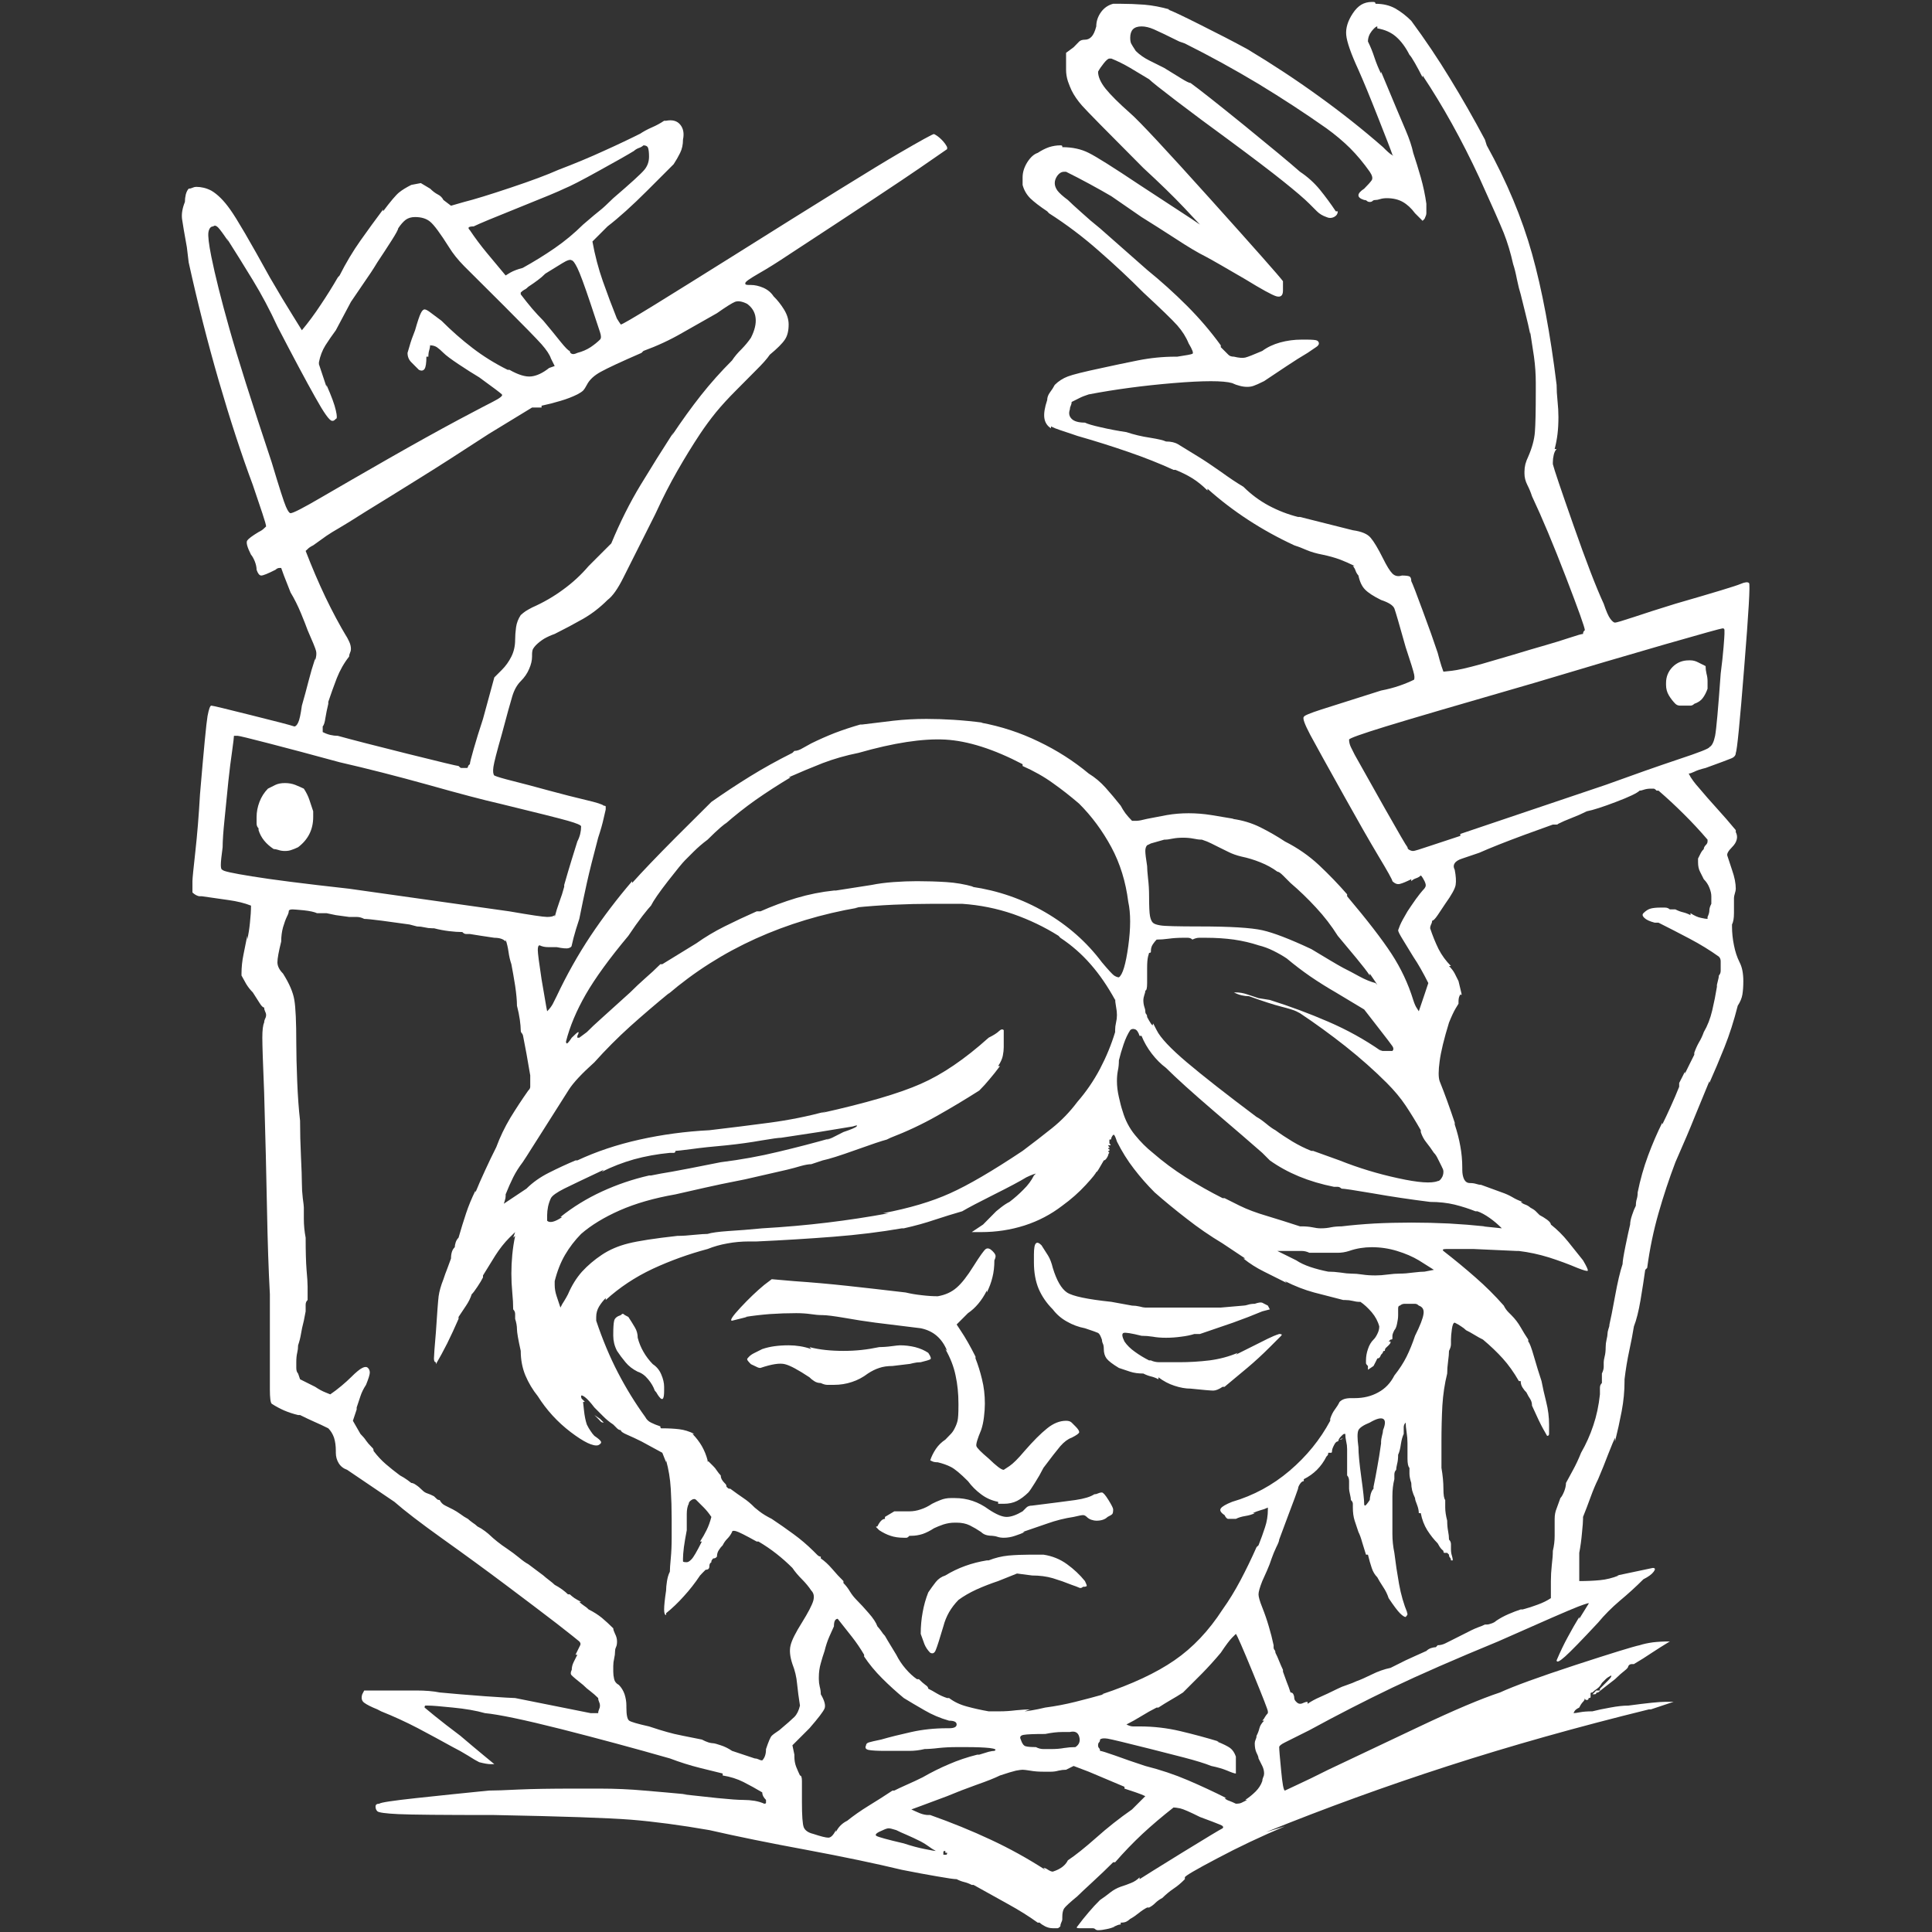 <svg xmlns="http://www.w3.org/2000/svg" xmlns:xlink="http://www.w3.org/1999/xlink" width="128" height="128"><rect width="100%" height="100%" fill="#333333" stroke="none"/><path fill="#ffffff" d="M68.88 127.38L68.75 127.38Q67.88 126.75 66.75 126.13Q65.63 125.50 64.50 124.88L64.50 124.88L64.38 124.88Q64.13 124.75 63.88 124.69Q63.63 124.63 63.38 124.50L63.38 124.50L63.38 124.50Q63.13 124.50 62.06 124.31Q61 124.13 59.75 123.88L59.75 123.88Q57.13 123.25 53.44 122.56Q49.75 121.88 47 121.25L47 121.25Q44.13 120.75 41.81 120.56Q39.50 120.38 32.75 120.25L32.75 120.25Q27.63 120.25 26.38 120.19Q25.13 120.13 25 120L25 120Q24.88 119.88 24.88 119.69Q24.88 119.50 25.13 119.50L25.13 119.50Q25.25 119.38 27.56 119.13Q29.88 118.88 32.38 118.63L32.38 118.63Q33 118.63 34.38 118.56Q35.75 118.50 38 118.50L38 118.50Q38.38 118.50 38.88 118.50Q39.38 118.50 39.75 118.50L39.75 118.50Q41.25 118.50 42.69 118.63Q44.13 118.75 45.50 118.88L45.50 118.88L45.25 118.88Q46.38 119 47.56 119.13Q48.75 119.25 49.25 119.25L49.25 119.25Q49.63 119.25 50 119.31Q50.38 119.38 50.63 119.50L50.63 119.50L50.63 119.50Q50.75 119.50 50.75 119.44Q50.75 119.38 50.75 119.25L50.75 119.25Q50.63 119.13 50.56 119Q50.50 118.88 50.50 118.75L50.50 118.75L50.50 118.75Q49.88 118.38 49.25 118.06Q48.63 117.75 47.88 117.63L47.88 117.63L47.88 117.50Q47.38 117.38 46.38 117.13Q45.38 116.88 44.38 116.50L44.38 116.50Q40.88 115.50 37.19 114.56Q33.50 113.63 32.13 113.50L32.13 113.50Q31.25 113.25 30 113.13Q28.75 113 28.38 113L28.38 113Q28.25 113 28.19 113Q28.13 113 28.13 113.13L28.13 113.13Q28.13 113.13 28.81 113.69Q29.50 114.25 30.50 115L30.50 115Q31.38 115.75 32.06 116.31Q32.75 116.88 32.75 116.88L32.75 116.88Q32.75 116.88 32.50 116.88Q32.25 116.88 31.75 116.75L31.75 116.75Q31.50 116.63 31 116.31Q30.50 116 30 115.75L30 115.75Q28.88 115.13 27.69 114.50Q26.50 113.88 25.25 113.38L25.25 113.38L25 113.25Q24.38 113 24.13 112.81Q23.88 112.63 24 112.25L24 112.25L24.13 112L25.88 112Q26.63 112 27.56 112Q28.50 112 29.13 112.13L29.13 112.13Q30.38 112.25 32.13 112.38Q33.88 112.50 34.13 112.50L34.13 112.50L39.13 113.50Q39.25 113.50 39.31 113.50Q39.38 113.50 39.38 113.50L39.38 113.50Q39.50 113.50 39.56 113.50Q39.63 113.50 39.63 113.50L39.63 113.50L39.63 113.50Q39.63 113.38 39.69 113.25Q39.75 113.13 39.75 113L39.75 113Q39.75 112.88 39.69 112.75Q39.63 112.63 39.63 112.50L39.63 112.50L39.63 112.50Q39.38 112.25 39.13 112.06Q38.88 111.88 38.63 111.63L38.63 111.63L38.63 111.63Q38 111.13 37.88 111Q37.75 110.88 37.88 110.63L37.88 110.63Q37.88 110.38 38 110.13Q38.13 109.88 38.25 109.63L38.25 109.63L38.13 109.63Q38.38 109.13 38.44 109Q38.50 108.88 38.38 108.75L38.38 108.75Q38.25 108.63 36.88 107.56Q35.50 106.50 33.50 105L33.50 105Q31.50 103.50 29.31 101.94Q27.13 100.38 26.13 99.50L26.13 99.50L23 97.38Q22.63 97.25 22.44 96.94Q22.25 96.63 22.25 96.25L22.25 96.25Q22.25 96.25 22.25 96.19Q22.25 96.13 22.25 96.13L22.25 96.13L22.25 96.13Q22.25 96.13 22.25 96.13Q22.25 96.13 22.25 96.13L22.25 96.13Q22.25 95.63 22.13 95.25Q22 94.88 21.75 94.63L21.75 94.63L21.75 94.63Q21.25 94.38 20.81 94.19Q20.38 94 19.88 93.75L19.88 93.75L19.75 93.75Q19.25 93.63 18.81 93.44Q18.38 93.25 18 93L18 93L18 93Q17.88 92.88 17.88 92.06Q17.88 91.25 17.88 89.63L17.88 89.63Q17.88 89.13 17.88 88.06Q17.88 87 17.88 85.75L17.88 85.75Q17.75 83.38 17.69 80.13Q17.63 76.88 17.50 72.38L17.50 72.38Q17.38 69.50 17.38 68.75Q17.38 68 17.50 67.75L17.50 67.75Q17.50 67.63 17.56 67.50Q17.63 67.38 17.63 67.25L17.63 67.25Q17.63 67.13 17.56 67Q17.50 66.88 17.50 66.75L17.50 66.75L17.50 66.75Q17.38 66.75 17.19 66.44Q17 66.13 16.75 65.75L16.75 65.75Q16.50 65.50 16.31 65.19Q16.13 64.88 16 64.63L16 64.63L16 64.50Q16 63.88 16.13 63.25Q16.25 62.63 16.38 62L16.38 62L16.38 62.25Q16.50 61.75 16.56 61.13Q16.63 60.50 16.63 60L16.63 60L16.63 60Q16 59.75 15.13 59.63Q14.25 59.50 13.38 59.38L13.38 59.38L13.25 59.38Q13.13 59.38 13 59.31Q12.88 59.25 12.75 59.13L12.75 59.13L12.75 59.13Q12.75 59 12.75 58.94Q12.75 58.88 12.75 58.75L12.75 58.75Q12.75 58.63 12.75 58.56Q12.75 58.50 12.75 58.38L12.75 58.38L12.75 58.38Q12.75 58.13 12.94 56.44Q13.13 54.75 13.25 52.63L13.25 52.63Q13.63 48.13 13.75 47.44Q13.88 46.75 14 46.75L14 46.75Q14.13 46.75 16.63 47.38Q19.13 48 19.50 48.13L19.50 48.13Q19.63 48.13 19.75 47.88Q19.88 47.63 20 46.75L20 46.75Q20.25 45.88 20.44 45.13Q20.63 44.38 20.88 43.63L20.88 43.63L20.88 43.75Q21 43.38 20.94 43.13Q20.88 42.88 20.38 41.75L20.38 41.75Q20.25 41.38 19.94 40.63Q19.63 39.88 19.25 39.25L19.25 39.25Q19 38.63 18.81 38.13Q18.63 37.63 18.63 37.63L18.63 37.63Q18.63 37.63 18.50 37.63Q18.38 37.63 18.25 37.75L18.25 37.75Q17.50 38.13 17.31 38.13Q17.13 38.13 17 37.75L17 37.75Q17 37.50 16.88 37.19Q16.75 36.88 16.63 36.75L16.63 36.75Q16.25 36 16.38 35.81Q16.50 35.63 17.13 35.25L17.13 35.25Q17.38 35.13 17.50 35Q17.63 34.88 17.63 34.88L17.63 34.88Q17.63 34.75 17.38 34Q17.13 33.25 16.75 32.13L16.75 32.13Q15.63 29.13 14.50 25.25Q13.38 21.38 12.50 17.38L12.50 17.38L12.38 16.38Q12.13 15 12.06 14.50Q12 14 12.25 13.38L12.25 13.38Q12.25 13.13 12.31 12.88Q12.38 12.63 12.50 12.50L12.50 12.50L12.50 12.50Q12.63 12.50 12.75 12.44Q12.88 12.38 13 12.38L13 12.38Q13.25 12.38 13.50 12.44Q13.75 12.50 14 12.63L14 12.63L14 12.63Q14.63 13 15.25 13.88Q15.88 14.75 17.88 18.38L17.88 18.38Q18.75 19.88 19.38 20.88Q20 21.88 20 21.88L20 21.88Q20.63 21.13 21.25 20.19Q21.88 19.25 22.38 18.38L22.38 18.38L22.50 18.25Q23.13 17 23.88 15.94Q24.63 14.88 25.38 13.88L25.38 13.88L25.38 14Q26.13 13 26.44 12.75Q26.75 12.50 27.25 12.25L27.25 12.25L27.88 12.13L28.50 12.50Q28.75 12.75 29 12.88Q29.25 13 29.38 13.25L29.38 13.25L29.38 13.25L29.88 13.63L30.75 13.38Q31.75 13.13 33.81 12.44Q35.88 11.75 37 11.25L37 11.25Q38.63 10.63 40 10Q41.38 9.38 42.63 8.75L42.63 8.75L42.38 8.88Q42.75 8.63 43.19 8.44Q43.63 8.25 44 8L44 8L44.13 8Q44.75 7.88 45.06 8.25Q45.38 8.63 45.25 9.25L45.25 9.25Q45.25 9.75 45.06 10.13Q44.88 10.50 44.63 10.88L44.63 10.88L44.63 10.88Q44.38 11.13 42.88 12.63Q41.38 14.13 40.25 15L40.25 15Q40 15.25 39.75 15.50Q39.50 15.75 39.25 16L39.25 16L39.25 16Q39.50 17.38 39.94 18.63Q40.38 19.88 40.88 21.13L40.88 21.13L40.75 20.88Q40.88 21.13 41 21.31Q41.13 21.50 41.13 21.50L41.13 21.50Q41.25 21.50 43.38 20.19Q45.50 18.88 48.50 17L48.50 17Q57.25 11.50 59.50 10.19Q61.75 8.88 61.88 8.88L61.88 8.88Q62.13 9 62.38 9.25Q62.63 9.50 62.75 9.75L62.75 9.75L62.75 9.88Q62.75 9.88 60.94 11.13Q59.13 12.38 52.25 16.88L52.25 16.88Q51.13 17.63 50.25 18.13Q49.38 18.63 49.38 18.75L49.38 18.75Q49.38 18.75 49.38 18.81Q49.38 18.88 49.63 18.88L49.63 18.88Q49.63 18.88 49.63 18.88Q49.63 18.88 49.75 18.88L49.75 18.88Q50.13 18.88 50.56 19.06Q51 19.25 51.25 19.63L51.25 19.63L51.25 19.63Q51.63 20 51.94 20.50Q52.25 21 52.25 21.50L52.25 21.50L52.25 21.50Q52.25 22.13 52 22.50Q51.75 22.88 51 23.50L51 23.50Q50.75 23.88 50.06 24.56Q49.38 25.25 48.75 25.88L48.75 25.88Q48 26.63 47.44 27.31Q46.88 28 46.38 28.75L46.38 28.75L46.38 28.75Q45.63 29.88 44.88 31.19Q44.13 32.50 43.50 33.88L43.50 33.88L43.38 34.13Q41.88 37.13 41.31 38.25Q40.75 39.38 40.25 39.75L40.25 39.75Q39.50 40.50 38.63 41Q37.75 41.50 36.75 42L36.75 42L36.75 42Q36.38 42.13 36.06 42.31Q35.75 42.50 35.50 42.75L35.50 42.75L35.50 42.75Q35.38 42.88 35.31 43Q35.25 43.13 35.25 43.38L35.25 43.38Q35.25 43.38 35.25 43.38Q35.25 43.38 35.25 43.50L35.25 43.50L35.25 43.50Q35.25 43.88 35.06 44.31Q34.88 44.75 34.50 45.13L34.50 45.13L34.50 45.13Q34.13 45.50 33.94 46.13Q33.75 46.75 33.25 48.63L33.25 48.63Q32.75 50.38 32.69 50.81Q32.63 51.25 32.75 51.38L32.75 51.38Q33 51.50 34 51.75Q35 52 36.38 52.38L36.38 52.38Q37.75 52.75 38.81 53Q39.88 53.25 40 53.38L40 53.38Q40.13 53.38 40.13 53.44Q40.13 53.50 40.13 53.63L40.13 53.63L40.13 53.63Q40.13 53.63 40 54.19Q39.88 54.75 39.63 55.50L39.63 55.50Q39.13 57.38 38.88 58.50Q38.63 59.63 38.38 60.88L38.38 60.88Q38.13 61.63 38 62.13Q37.88 62.63 37.88 62.63L37.88 62.63Q37.88 62.75 37.69 62.81Q37.50 62.88 36.88 62.75L36.88 62.75Q36.63 62.75 36.31 62.75Q36 62.75 35.75 62.63L35.75 62.63L35.75 62.63Q35.63 62.63 35.63 62.94Q35.63 63.25 35.88 64.88L35.88 64.88Q36.13 66.38 36.19 66.69Q36.25 67 36.25 67L36.25 67Q36.50 66.75 36.63 66.50Q36.75 66.25 36.88 66L36.88 66L36.88 66Q37.88 63.88 39.13 62Q40.38 60.13 41.88 58.38L41.88 58.38L41.88 58.50Q42.88 57.38 44.75 55.50Q46.63 53.63 47.13 53.13L47.13 53.13Q48.38 52.25 49.69 51.44Q51 50.63 52.50 49.88L52.50 49.88L52.63 49.75Q52.88 49.75 53.19 49.56Q53.50 49.38 53.75 49.25L53.75 49.25Q54.50 48.88 55.31 48.56Q56.13 48.25 57 48L57 48L57.13 48Q58.13 47.88 59.19 47.75Q60.25 47.63 61.38 47.63L61.38 47.63Q62.25 47.63 63.19 47.69Q64.13 47.75 65.13 47.88L65.13 47.88L65 47.88Q67 48.25 68.81 49.13Q70.63 50 72.13 51.25L72.13 51.25L72.13 51.25Q72.75 51.63 73.25 52.19Q73.75 52.75 74.25 53.38L74.25 53.38L74.25 53.38Q74.38 53.63 74.56 53.88Q74.75 54.13 75 54.38L75 54.38L75 54.38Q75.13 54.38 75.31 54.38Q75.50 54.38 76 54.25L76 54.25Q76.63 54.13 77.31 54Q78 53.88 78.75 53.88L78.75 53.88Q79.50 53.88 80.25 54Q81 54.13 81.75 54.25L81.75 54.25L81.63 54.25Q82.63 54.38 83.50 54.81Q84.38 55.25 85.13 55.75L85.13 55.75L85.13 55.75Q86.38 56.38 87.38 57.31Q88.38 58.25 89.25 59.25L89.25 59.25L89.25 59.38Q91.25 61.75 92.19 63.19Q93.13 64.63 93.63 66.25L93.63 66.25Q93.75 66.63 93.88 66.81Q94 67 94 67L94 67Q94.13 66.63 94.38 65.88Q94.63 65.13 94.63 65.13L94.63 65.13Q94.38 64.63 94.13 64.19Q93.88 63.75 93.63 63.38L93.63 63.38L93.63 63.38Q93.25 62.75 92.94 62.25Q92.63 61.75 92.63 61.63L92.63 61.63Q92.63 61.63 92.75 61.31Q92.88 61 93.25 60.38L93.25 60.38Q93.50 60 93.81 59.56Q94.13 59.13 94.25 59L94.25 59Q94.38 58.88 94.44 58.75Q94.50 58.63 94.38 58.38L94.38 58.38Q94.25 58.13 94.19 58.06Q94.13 58 94.13 58L94.13 58Q94 58.13 93.81 58.19Q93.63 58.25 93.50 58.38L93.50 58.38L93.50 58.25Q93 58.50 92.75 58.56Q92.50 58.63 92.25 58.38L92.25 58.38Q92.25 58.25 91.31 56.69Q90.38 55.13 89.13 52.88L89.13 52.88Q87.38 49.75 86.81 48.69Q86.25 47.63 86.38 47.50L86.38 47.50Q86.38 47.38 87.56 47Q88.75 46.63 91.50 45.75L91.50 45.75Q92.13 45.63 92.69 45.44Q93.25 45.25 93.75 45L93.75 45L93.63 45.13Q93.75 45 93.69 44.69Q93.63 44.38 93.13 42.88L93.13 42.88Q92.50 40.63 92.38 40.31Q92.25 40 91.50 39.75L91.50 39.75Q90.75 39.38 90.44 39.06Q90.13 38.75 90 38.13L90 38.13Q89.88 38 89.81 37.81Q89.75 37.63 89.63 37.50L89.63 37.50L89.75 37.50Q89.25 37.25 88.75 37.06Q88.25 36.88 87.63 36.75L87.63 36.75L87.63 36.75Q87 36.63 86.56 36.44Q86.13 36.25 85.75 36.13L85.75 36.13L85.75 36.13Q84.13 35.38 82.69 34.44Q81.25 33.50 80 32.38L80 32.38L80 32.50Q79.50 32 79 31.69Q78.50 31.38 77.88 31.13L77.88 31.13L77.75 31.13Q76.38 30.50 74.75 29.94Q73.13 29.38 71.38 28.88L71.38 28.88L71 28.75Q70.63 28.63 70.25 28.50Q69.88 28.38 69.63 28.25L69.63 28.25L69.63 28.38Q69.25 28.13 69.19 27.69Q69.13 27.25 69.38 26.50L69.38 26.50Q69.38 26.25 69.56 26Q69.75 25.75 69.88 25.50L69.88 25.50L69.88 25.50Q70.25 25.13 70.75 24.94Q71.25 24.75 73 24.38L73 24.38Q74.13 24.13 75.38 23.88Q76.63 23.63 77.88 23.63L77.88 23.63L78 23.63Q78.88 23.50 79 23.44Q79.13 23.38 78.75 22.75L78.75 22.75Q78.50 22.13 78 21.56Q77.50 21 75.75 19.38L75.75 19.38Q74.38 18 72.81 16.63Q71.25 15.25 69.50 14.13L69.50 14.13L69.38 14Q68.63 13.50 68.25 13.13Q67.88 12.75 67.75 12.25L67.75 12.25Q67.75 12.13 67.75 12Q67.75 11.88 67.75 11.75L67.75 11.75Q67.75 11.25 68.06 10.75Q68.38 10.25 68.75 10.13L68.75 10.13L68.75 10.13Q69.13 9.88 69.50 9.75Q69.88 9.63 70.25 9.63L70.25 9.63Q70.38 9.63 70.38 9.69Q70.38 9.75 70.38 9.75L70.38 9.75L70.38 9.75Q71.38 9.75 72.13 10.13Q72.88 10.50 75.50 12.25L75.50 12.25Q78.38 14.13 78.94 14.50Q79.50 14.88 79.50 14.88L79.50 14.88Q79.50 14.88 78.44 13.75Q77.38 12.63 75.75 11.13L75.75 11.13Q72.13 7.50 71.69 7Q71.25 6.50 71 6L71 6Q70.88 5.75 70.75 5.38Q70.63 5 70.63 4.63L70.63 4.63Q70.63 4.63 70.63 4.56Q70.63 4.50 70.63 4.50L70.63 4.50L70.63 4.50L70.63 3.50L71.13 3.13Q71.38 2.88 71.50 2.75Q71.63 2.63 71.88 2.63L71.88 2.63Q72.13 2.63 72.31 2.44Q72.50 2.25 72.63 1.75L72.63 1.75Q72.63 1.75 72.63 1.75Q72.63 1.75 72.63 1.75L72.63 1.75Q72.63 1.25 72.94 0.81Q73.25 0.38 73.75 0.25L73.75 0.25L73.75 0.25Q73.88 0.25 74 0.25Q74.13 0.25 74.25 0.25L74.25 0.25Q75 0.25 75.81 0.31Q76.63 0.38 77.50 0.63L77.50 0.63L77.38 0.63Q77.75 0.75 79.50 1.63Q81.25 2.50 82.63 3.25L82.63 3.25Q85.13 4.75 87.38 6.38Q89.63 8 91.63 9.75L91.63 9.75L91.63 9.75Q92 10.13 92.19 10.25Q92.38 10.38 92.25 10.25L92.25 10.25Q92.13 9.88 91.31 7.81Q90.50 5.75 90 4.63L90 4.63Q89.25 3 89.19 2.31Q89.13 1.63 89.63 0.88L89.63 0.88Q89.88 0.50 90.19 0.31Q90.50 0.13 90.88 0.13L90.88 0.13Q90.88 0.13 91 0.13Q91.13 0.13 91.13 0.25L91.13 0.25L91.13 0.25Q91.88 0.25 92.44 0.56Q93 0.88 93.50 1.38L93.50 1.38L93.50 1.38Q94.88 3.25 96.06 5.19Q97.25 7.13 98.38 9.25L98.38 9.25L98.50 9.63Q100.50 13.25 101.50 16.81Q102.50 20.38 103.13 25.50L103.13 25.50Q103.13 26 103.19 26.56Q103.25 27.13 103.25 27.63L103.25 27.63Q103.25 28.25 103.19 28.75Q103.13 29.25 103 29.75L103 29.75L103.13 29.75Q103 29.88 102.94 30.13Q102.88 30.38 102.88 30.63L102.88 30.63Q102.88 30.63 102.88 30.69Q102.88 30.75 102.88 30.75L102.88 30.75L102.88 30.75Q103 31.25 104.25 34.81Q105.50 38.38 106.25 40L106.25 40Q106.50 40.75 106.69 41Q106.88 41.25 107 41.25L107 41.25Q107.13 41.25 108.25 40.88Q109.38 40.50 111 40L111 40Q114.88 38.88 115.31 38.69Q115.75 38.50 115.88 38.63L115.88 38.63Q116 38.75 115.56 44.19Q115.13 49.63 115 49.88L115 49.88Q115 50.13 114.69 50.25Q114.38 50.38 113 50.88L113 50.88Q112.50 51 112.25 51.13Q112 51.25 111.88 51.25L111.88 51.25Q112 51.50 112.19 51.75Q112.38 52 112.50 52.13L112.50 52.13L112.50 52.13Q113.13 52.88 113.75 53.56Q114.38 54.25 115 55L115 55L115 55.13Q115.13 55.38 115.06 55.63Q115 55.88 114.75 56.13L114.75 56.13Q114.38 56.50 114.44 56.69Q114.50 56.88 114.75 57.63L114.75 57.63Q114.88 58 114.94 58.31Q115 58.63 115 58.88L115 58.88Q115 59 114.94 59.19Q114.88 59.38 114.88 59.50L114.88 59.50L114.88 59.50Q114.88 60 114.88 60.50Q114.88 61 114.75 61.25L114.75 61.25Q114.75 61.25 114.75 61.31Q114.75 61.38 114.75 61.38L114.75 61.38Q114.75 62 114.88 62.63Q115 63.25 115.25 63.75L115.25 63.75L115.25 63.75Q115.38 64 115.44 64.31Q115.50 64.63 115.50 65L115.50 65Q115.50 65.50 115.44 65.88Q115.38 66.25 115.13 66.63L115.13 66.63L115.13 66.63Q114.75 68.13 114.25 69.38Q113.75 70.63 113.25 71.75L113.25 71.75L113.25 71.63Q112.63 73.13 112.25 74.06Q111.88 75 111 77L111 77Q110.38 78.63 109.88 80.38Q109.38 82.13 109.13 84L109.13 84L109 84.13Q108.88 85 108.69 86.13Q108.50 87.25 108.25 87.88L108.25 87.88Q108.13 88.63 107.94 89.50Q107.75 90.38 107.63 91.38L107.63 91.38L107.63 91.50Q107.63 92.50 107.44 93.50Q107.25 94.50 107 95.50L107 95.50L107 95.25Q106.88 95.50 106.56 96.31Q106.25 97.13 105.88 98L105.88 98Q105.63 98.50 105.38 99.19Q105.13 99.88 104.88 100.50L104.88 100.50L104.88 100.63Q104.88 100.88 104.81 101.56Q104.75 102.25 104.63 102.88L104.63 102.88Q104.63 103.13 104.63 103.38Q104.63 103.63 104.63 103.88L104.63 103.88Q104.63 104.13 104.63 104.38Q104.63 104.63 104.63 104.75L104.63 104.75L104.63 104.75Q104.63 104.75 104.63 104.75Q104.63 104.75 104.63 104.75L104.63 104.75Q105.38 104.75 106 104.69Q106.63 104.63 107.25 104.38L107.25 104.38L107.13 104.38L109.50 103.88Q109.75 103.88 109.56 104.13Q109.38 104.38 108.88 104.63L108.88 104.63Q108.13 105.38 107.31 106.06Q106.50 106.75 105.88 107.50L105.88 107.50L105.88 107.50Q104.25 109.25 103.69 109.75Q103.13 110.25 103.13 110L103.13 110Q103.50 109.13 103.88 108.44Q104.25 107.75 104.63 107.13L104.63 107.13L104.63 107.25L105.25 106.25Q105.38 106.13 104.56 106.44Q103.75 106.75 99.25 108.75L99.25 108.75Q95 110.50 92.25 111.81Q89.50 113.13 86.75 114.63L86.75 114.63Q85.50 115.25 85.13 115.44Q84.75 115.63 84.75 115.75L84.75 115.75Q84.75 116 84.88 117.31Q85 118.63 85.13 118.63L85.13 118.63Q85.13 118.63 85.94 118.25Q86.75 117.88 88 117.25L88 117.25Q90.63 116 94.06 114.38Q97.50 112.75 99.38 112.13L99.38 112.13Q100.75 111.50 104.38 110.31Q108 109.13 108.63 109L108.63 109Q109 108.88 109.50 108.81Q110 108.75 110.63 108.75L110.63 108.75L110.63 108.75Q110 109.13 109.44 109.50Q108.88 109.88 108.25 110.25L108.25 110.25L108.13 110.25Q108 110.25 107.94 110.31Q107.88 110.38 107.88 110.38L107.88 110.38Q107.88 110.50 107.63 110.69Q107.38 110.88 107 111.25L107 111.25Q106.50 111.63 106.19 111.88Q105.88 112.13 105.88 112.13L105.88 112.13Q105.75 112.13 105.75 112.19Q105.75 112.25 105.63 112.25L105.63 112.25Q105.63 112.25 105.63 112.25Q105.63 112.25 105.63 112.25L105.63 112.25L105.63 112.25Q105.50 112.25 105.50 112.25Q105.50 112.25 105.63 112.13L105.63 112.13Q105.75 112 105.75 112Q105.75 112 105.88 112L105.88 112L105.88 112Q106 112 106 112Q106 112 106 111.88L106 111.88Q106.13 111.75 106.25 111.63Q106.38 111.50 106.50 111.38L106.50 111.38L106.50 111.38Q106.75 111.13 106.75 111.06Q106.75 111 106.75 111L106.75 111Q106.50 111.13 106.38 111.25Q106.25 111.38 106.13 111.50L106.13 111.50L106.13 111.50Q106 111.75 105.81 111.88Q105.63 112 105.50 112.13L105.50 112.13L105.50 112.13Q105.38 112.13 105.38 112.19Q105.38 112.25 105.38 112.25L105.38 112.25Q105.38 112.38 105.38 112.44Q105.38 112.50 105.25 112.50L105.25 112.50Q105.25 112.63 105.13 112.63Q105 112.63 105 112.50L105 112.50Q105 112.50 104.94 112.50Q104.88 112.50 105 112.50L105 112.50Q105 112.63 104.88 112.75Q104.75 112.88 104.63 113.13L104.63 113.13Q104.38 113.25 104.31 113.38Q104.25 113.50 104.25 113.50L104.25 113.50Q104.38 113.50 104.69 113.44Q105 113.38 105.50 113.38L105.50 113.38Q106 113.25 106.69 113.13Q107.38 113 107.88 113L107.88 113Q109.75 112.75 110.31 112.75Q110.88 112.75 110.88 112.75L110.88 112.75Q110.50 112.88 110.13 113Q109.75 113.13 109.38 113.25L109.38 113.25L109.25 113.25Q102.13 115 95.94 117Q89.75 119 83.88 121.38L83.88 121.38L85.13 121Q82.75 122 80.63 123.13Q78.50 124.25 78.50 124.38L78.50 124.38Q78.50 124.50 78.50 124.50Q78.50 124.50 78.50 124.50L78.50 124.50Q78.13 124.88 77.75 125.13Q77.38 125.38 77 125.75L77 125.75L77 125.75Q76.75 125.88 76.56 126.06Q76.38 126.25 76.13 126.38L76.13 126.38L76 126.38Q75.75 126.50 75.44 126.75Q75.13 127 74.88 127.13L74.88 127.13Q74.75 127.25 74.63 127.31Q74.50 127.38 74.25 127.38L74.25 127.38L74.25 127.50Q74.13 127.50 74 127.56Q73.88 127.63 73.75 127.63L73.75 127.63L73.88 127.63Q73.63 127.75 73.31 127.81Q73 127.88 72.75 127.88L72.75 127.88Q72.63 127.88 72.56 127.81Q72.50 127.75 72.38 127.75L72.38 127.75L72.38 127.75Q71.75 127.75 71.50 127.75Q71.25 127.75 71.38 127.63L71.38 127.63Q71.75 127.13 72.13 126.69Q72.50 126.25 72.88 125.88L72.88 125.88L72.88 125.88Q73.25 125.63 73.56 125.38Q73.88 125.13 74.25 125L74.25 125L74.25 125Q74.63 124.88 74.94 124.75Q75.25 124.63 75.50 124.38L75.50 124.38L75.50 124.50Q75.88 124.25 78.31 122.75Q80.75 121.25 81 121.13L81 121.13Q81.13 121 80.81 120.88Q80.50 120.75 79.50 120.38L79.50 120.38Q78.50 119.88 78.19 119.81Q77.88 119.75 77.75 119.75L77.75 119.75Q76.63 120.63 75.69 121.50Q74.75 122.38 73.88 123.38L73.88 123.38L73.75 123.38Q73.13 124 72.38 124.69Q71.63 125.38 71.38 125.63L71.38 125.63Q70.63 126.25 70.50 126.44Q70.38 126.63 70.38 127L70.38 127Q70.38 127.13 70.38 127.13Q70.38 127.13 70.38 127.13L70.38 127.13Q70.38 127.25 70.31 127.38Q70.25 127.50 70.25 127.63L70.25 127.63L70.25 127.63Q70.13 127.75 70.06 127.75Q70 127.75 69.75 127.75L69.75 127.75Q69.50 127.75 69.25 127.63Q69 127.50 68.88 127.38L68.88 127.38L68.88 127.38ZM70.75 123.25L70.75 123.25Q71.50 122.75 72.63 121.75Q73.75 120.75 75 119.88L75 119.88Q75.38 119.50 75.63 119.25Q75.88 119 75.88 119L75.88 119Q75.63 118.88 75.25 118.75Q74.88 118.63 74.50 118.50L74.50 118.50L74.50 118.38L72.13 117.38L71.13 117L70.63 117.25Q70.38 117.25 70.13 117.31Q69.88 117.38 69.63 117.38L69.63 117.38Q69.50 117.38 69.38 117.38Q69.25 117.38 69 117.38L69 117.38L69.13 117.38Q68.63 117.38 68.25 117.31Q67.88 117.25 67.75 117.25L67.75 117.25Q67.63 117.25 67.31 117.31Q67 117.38 66.25 117.63L66.25 117.63Q65.75 117.88 64.69 118.25Q63.63 118.63 62.75 119L62.75 119Q61.75 119.38 61.06 119.63Q60.38 119.88 60.38 119.88L60.38 119.88Q60.63 120 60.94 120.13Q61.25 120.25 61.50 120.25L61.50 120.25L61.63 120.25Q63.75 121 65.63 121.88Q67.50 122.75 69.25 123.88L69.25 123.88L69.13 123.75Q69.25 123.75 69.44 123.88Q69.63 124 69.75 124L69.75 124L69.75 124Q70.13 123.88 70.38 123.69Q70.63 123.50 70.75 123.25L70.75 123.25L70.75 123.25ZM62.75 122.75L62.63 122.75Q62.63 122.75 62.63 122.69Q62.63 122.63 62.63 122.63L62.63 122.63Q62.50 122.63 62.50 122.69Q62.50 122.75 62.50 122.75L62.50 122.75Q62.50 122.88 62.50 122.88Q62.50 122.88 62.63 122.88L62.63 122.88Q62.63 122.88 62.69 122.88Q62.75 122.88 62.75 122.75L62.75 122.75ZM61 122L61 122Q60.50 121.75 60.06 121.56Q59.63 121.38 59.38 121.25L59.38 121.25Q59 121.13 58.88 121.13Q58.75 121.13 58.50 121.25L58.50 121.25Q57.88 121.50 58.06 121.63Q58.25 121.75 59.88 122.13L59.88 122.13Q60.63 122.38 61.25 122.50Q61.88 122.63 62 122.63L62 122.63Q61.75 122.50 61.50 122.31Q61.25 122.13 61 122L61 122L61 122ZM55.38 121.25L55.38 121.38Q55.50 121.13 55.69 120.94Q55.88 120.75 56.13 120.63L56.13 120.63L56.13 120.63Q56.75 120.13 57.56 119.63Q58.38 119.13 59.13 118.63L59.13 118.63L59.25 118.63Q59.50 118.50 60.06 118.25Q60.63 118 61.13 117.75L61.13 117.75Q62 117.25 62.88 116.88Q63.75 116.50 64.75 116.25L64.75 116.25L64.88 116.25Q65.25 116.13 65.50 116.06Q65.75 116 65.88 116L65.88 116Q66.13 115.88 65.56 115.81Q65 115.75 64 115.75L64 115.75Q63.88 115.75 63.69 115.75Q63.50 115.75 63.38 115.75L63.38 115.75Q62.75 115.75 62.19 115.81Q61.63 115.88 61.13 115.88L61.13 115.88L61.25 115.88Q60.75 116 60.25 116Q59.75 116 59.25 116L59.25 116Q59.13 116 58.94 116Q58.75 116 58.63 116L58.63 116L58.63 116Q57.88 116 57.56 115.94Q57.25 115.88 57.38 115.63L57.38 115.63Q57.38 115.50 57.56 115.44Q57.75 115.38 58.38 115.25L58.38 115.25Q59.25 115 60.38 114.75Q61.50 114.50 62.75 114.50L62.75 114.50L62.88 114.50Q63.38 114.50 63.38 114.25Q63.38 114 62.88 114L62.88 114Q62 113.75 61.25 113.31Q60.50 112.88 59.88 112.50L59.88 112.50L59.88 112.50Q59.13 111.88 58.44 111.19Q57.75 110.50 57.25 109.75L57.25 109.75L57.25 109.63Q56.88 109 56.44 108.44Q56 107.88 55.50 107.25L55.50 107.25L55.50 107.25Q55.38 107.25 55.31 107.38Q55.25 107.50 55.25 107.75L55.25 107.75Q55.13 108 54.94 108.44Q54.75 108.88 54.63 109.38L54.63 109.38Q54.50 109.75 54.38 110.19Q54.25 110.63 54.25 111.13L54.25 111.13L54.25 111.13Q54.25 111.13 54.25 111.19Q54.25 111.25 54.25 111.25L54.25 111.25Q54.25 111.50 54.31 111.75Q54.38 112 54.38 112.25L54.38 112.25L54.38 112.25Q54.75 112.88 54.63 113.19Q54.50 113.50 53.63 114.50L53.63 114.50L52.50 115.63L52.63 116.25Q52.63 116.38 52.63 116.38Q52.63 116.38 52.63 116.38L52.63 116.38Q52.63 116.75 52.75 117.06Q52.88 117.38 53 117.63L53 117.63L53 117.63Q53.13 117.63 53.13 118Q53.13 118.38 53.13 119.38L53.13 119.38Q53.13 120.75 53.25 121.06Q53.38 121.38 53.88 121.50L53.88 121.50Q54.63 121.75 54.88 121.75Q55.13 121.75 55.38 121.25L55.38 121.25ZM82.63 119.25L82.50 119.25Q82.88 119 83.19 118.69Q83.50 118.38 83.63 118L83.63 118L83.63 118Q83.63 117.88 83.69 117.75Q83.75 117.63 83.75 117.50L83.75 117.50Q83.75 117.25 83.63 117Q83.50 116.75 83.38 116.50L83.38 116.50L83.38 116.50Q83.38 116.38 83.25 116.13Q83.13 115.88 83.13 115.50L83.13 115.50Q83.13 115.38 83.19 115.25Q83.25 115.13 83.25 115L83.25 115L83.25 115Q83.38 114.75 83.44 114.50Q83.50 114.25 83.75 114L83.75 114L83.63 114Q83.75 113.88 83.81 113.75Q83.88 113.63 84 113.50L84 113.50L84 113.38Q84 113.25 83 110.81Q82 108.38 81.88 108.25L81.88 108.25Q81.88 108.25 81.63 108.50Q81.38 108.75 80.88 109.50L80.88 109.50Q80.25 110.25 79.63 110.88Q79 111.50 78.38 112.13L78.38 112.13L78.38 112.13Q78 112.38 77.56 112.63Q77.13 112.88 76.75 113.13L76.75 113.13L76.63 113.13Q76.13 113.38 75.63 113.69Q75.13 114 74.63 114.25L74.63 114.25L74.63 114.25Q74.88 114.38 75.06 114.38Q75.25 114.38 75.50 114.38L75.50 114.38L75.50 114.38Q76.88 114.38 78.19 114.69Q79.50 115 80.75 115.38L80.75 115.38L80.63 115.38Q81.25 115.63 81.50 115.81Q81.75 116 81.88 116.38L81.88 116.38Q81.88 116.75 81.88 117.13Q81.88 117.50 81.88 117.50L81.88 117.50Q81.75 117.50 81.31 117.31Q80.88 117.13 80.25 117L80.25 117Q79.63 116.75 78.44 116.44Q77.25 116.13 76.25 115.88L76.25 115.88Q73.75 115.25 73.38 115.19Q73 115.13 72.88 115.25L72.88 115.25Q72.88 115.38 72.81 115.44Q72.75 115.50 72.75 115.63L72.75 115.63Q72.75 115.75 72.81 115.81Q72.88 115.88 72.88 116L72.88 116L72.88 116Q73 116 73.88 116.31Q74.75 116.63 75.88 117L75.88 117Q77.38 117.38 78.69 117.94Q80 118.50 81.25 119.13L81.25 119.13L81.13 119.13Q81.25 119.25 81.44 119.31Q81.63 119.38 81.88 119.50L81.88 119.50L81.88 119.50Q82.13 119.50 82.25 119.44Q82.38 119.38 82.63 119.25L82.63 119.25L82.63 119.25ZM50.75 115.88L50.75 115.88Q51 115.13 51.13 115Q51.25 114.88 51.63 114.63L51.63 114.63Q52.38 114 52.63 113.75Q52.88 113.50 53 113L53 113Q52.88 112.25 52.81 111.56Q52.75 110.88 52.50 110.25L52.50 110.25L52.50 110.25Q52.25 109.50 52.38 109Q52.50 108.50 53.13 107.50L53.13 107.50Q53.75 106.50 53.88 106.06Q54 105.63 53.75 105.38L53.75 105.38Q53.50 105 53.13 104.63Q52.75 104.25 52.50 103.88L52.50 103.88L52.50 103.88Q52 103.38 51.44 102.94Q50.88 102.50 50.25 102.13L50.25 102.13L50.13 102.13Q49 101.50 48.75 101.44Q48.50 101.38 48.50 101.50L48.50 101.50Q48.38 101.75 48.19 101.94Q48 102.13 47.88 102.38L47.88 102.38L47.88 102.38Q47.75 102.50 47.63 102.69Q47.50 102.88 47.50 103.13L47.50 103.13L47.50 103.13Q47.50 103.13 47.44 103.19Q47.38 103.25 47.25 103.25L47.25 103.25Q47.13 103.38 47.13 103.44Q47.13 103.50 47.13 103.50L47.13 103.50Q47.13 103.50 47.13 103.50Q47.13 103.50 47.13 103.50L47.13 103.50Q47.13 103.50 47.06 103.56Q47 103.63 47 103.75L47 103.75Q47 103.88 46.94 103.94Q46.88 104 46.75 104L46.75 104L46.75 104Q46.63 104.13 46.56 104.19Q46.50 104.25 46.38 104.38L46.38 104.38L46.38 104.38Q45.88 105.13 45.31 105.75Q44.75 106.38 44.13 106.88L44.13 106.88L44.13 107Q44 107 44 106.63Q44 106.25 44.13 105.38L44.13 105.38Q44.13 105.13 44.19 104.75Q44.25 104.38 44.38 104.13L44.38 104.13Q44.38 103.88 44.44 103.25Q44.50 102.63 44.50 101.88L44.50 101.88Q44.50 101.63 44.50 101.25Q44.50 100.88 44.50 100.63L44.50 100.63Q44.50 99.63 44.44 98.63Q44.38 97.63 44.13 96.75L44.13 96.75L44.13 96.88L43.88 96.25L42.50 95.50Q42 95.25 41.56 95.06Q41.13 94.88 41.13 94.75L41.13 94.75Q41 94.75 40.88 94.63Q40.75 94.50 40.63 94.38L40.63 94.38L40.63 94.38Q40.25 94.13 39.94 93.81Q39.63 93.50 39.38 93.25L39.38 93.25L39.38 93.25Q39 92.75 38.75 92.56Q38.50 92.38 38.50 92.50L38.50 92.50Q38.50 92.63 38.56 92.69Q38.63 92.75 38.63 92.75L38.63 92.75L38.63 92.75Q38.75 92.88 38.75 92.88Q38.75 92.88 38.63 92.88L38.63 92.88Q38.63 92.88 38.69 93.44Q38.75 94 38.88 94.38L38.88 94.38Q39 94.63 39.13 94.81Q39.25 95 39.38 95.13L39.38 95.13L39.38 95.13Q39.75 95.38 39.81 95.50Q39.88 95.63 39.63 95.75L39.63 95.75Q39.13 95.88 37.81 94.88Q36.50 93.88 35.63 92.50L35.63 92.50Q35.13 91.88 34.81 91.13Q34.50 90.38 34.50 89.50L34.50 89.50L34.50 89.50Q34.25 88.38 34.25 88.06Q34.25 87.75 34.13 87.38L34.13 87.38Q34.13 87.25 34.13 87.06Q34.13 86.88 34 86.75L34 86.75L34 86.75Q34 86.25 33.94 85.63Q33.88 85 33.88 84.38L33.88 84.38Q33.88 83.75 33.94 83.13Q34 82.50 34.13 81.88L34.13 81.88L34 82L34.13 81.63L33.75 82Q33.25 82.50 32.81 83.19Q32.38 83.88 32 84.50L32 84.50L32 84.63Q31.88 84.88 31.63 85.25Q31.38 85.63 31.25 85.75L31.25 85.75Q31.13 86.13 30.88 86.50Q30.63 86.88 30.38 87.25L30.38 87.25L30.38 87.38Q30 88.25 29.63 89Q29.25 89.75 28.88 90.38L28.88 90.38L28.88 90.25Q28.75 90.25 28.75 90Q28.75 89.75 28.88 88.25L28.88 88.25Q29 86.38 29.06 85.88Q29.13 85.38 29.38 84.75L29.38 84.75Q29.50 84.38 29.63 84.06Q29.75 83.75 29.88 83.38L29.88 83.38L29.88 83.38Q29.88 83.13 29.94 82.94Q30 82.75 30.13 82.63L30.13 82.63L30.13 82.63Q30.13 82.50 30.19 82.31Q30.25 82.13 30.38 82L30.38 82L30.38 82Q30.63 81.13 30.88 80.38Q31.13 79.63 31.50 78.88L31.50 78.88L31.50 79Q31.75 78.38 32.13 77.56Q32.50 76.75 32.88 76L32.88 76Q33.25 75 33.81 74.06Q34.38 73.13 35 72.25L35 72.25L35 72.25Q35.13 72.13 35.13 72Q35.13 71.88 35.13 71.25L35.13 71.25Q35 70.50 34.88 69.81Q34.75 69.13 34.63 68.50L34.63 68.50L34.63 68.63Q34.63 68.50 34.56 68.44Q34.50 68.38 34.50 68.25L34.50 68.25Q34.50 68.25 34.50 68.25Q34.50 68.25 34.50 68.25L34.50 68.25L34.50 68.25Q34.50 68 34.44 67.56Q34.38 67.13 34.25 66.63L34.25 66.63Q34.25 66.13 34.13 65.31Q34 64.50 33.88 63.88L33.88 63.88Q33.75 63.50 33.69 63.06Q33.63 62.63 33.50 62.25L33.50 62.25L33.50 62.38Q33.38 62.25 33.19 62.19Q33 62.13 32.75 62.13L32.75 62.13L32.75 62.13L31.88 62L31.13 61.88Q31 61.88 30.88 61.88Q30.75 61.88 30.63 61.75L30.63 61.75L30.63 61.75Q30.25 61.75 29.75 61.69Q29.25 61.63 28.75 61.50L28.75 61.50L28.63 61.50Q28.38 61.50 28.13 61.44Q27.88 61.38 27.63 61.38L27.63 61.38L27.63 61.38L27.13 61.25Q26.25 61.13 25.31 61Q24.38 60.88 24.13 60.88L24.13 60.88Q23.88 60.75 23.63 60.75Q23.38 60.75 23.13 60.75L23.13 60.75L22.25 60.63L21.63 60.50Q21.38 60.50 21.19 60.50Q21 60.50 21 60.50L21 60.50Q20.75 60.38 20.13 60.31Q19.50 60.25 19.38 60.25L19.38 60.25Q19.13 60.25 19.13 60.38Q19.13 60.50 19 60.75L19 60.75Q18.88 61 18.75 61.44Q18.63 61.88 18.63 62.38L18.63 62.38Q18.38 63.38 18.38 63.75Q18.38 64.13 18.75 64.50L18.75 64.50Q19.38 65.50 19.50 66.25Q19.63 67 19.63 69.13L19.63 69.13Q19.63 70.13 19.69 71.63Q19.75 73.13 19.88 74.25L19.88 74.25Q19.88 75.38 19.94 76.63Q20 77.88 20 78.38L20 78.38Q20 78.88 20.06 79.38Q20.13 79.88 20.13 80L20.13 80Q20.13 80.13 20.13 80.75Q20.13 81.38 20.25 82L20.25 82Q20.25 83.38 20.31 84.13Q20.38 84.88 20.38 85.25L20.38 85.25Q20.38 85.38 20.38 85.44Q20.38 85.50 20.38 85.50L20.38 85.50Q20.38 85.63 20.38 85.81Q20.38 86 20.38 86.13L20.38 86.13L20.38 86.13Q20.25 86.25 20.25 86.44Q20.25 86.63 20.25 86.88L20.25 86.88L20.25 86.88L20.13 87.50Q20 88 19.94 88.38Q19.88 88.75 19.75 89.13L19.75 89.13L19.75 89.13Q19.75 89.38 19.69 89.63Q19.63 89.88 19.63 90.25L19.63 90.25Q19.63 90.38 19.63 90.63Q19.63 90.88 19.75 91L19.75 91L19.75 91L19.88 91.38L20.88 91.88Q21.25 92.13 21.56 92.25Q21.88 92.38 21.88 92.38L21.88 92.38Q22.25 92.13 22.63 91.81Q23 91.50 23.25 91.25L23.25 91.25L23.25 91.25Q23.75 90.75 24 90.63Q24.25 90.50 24.38 90.63L24.38 90.63Q24.50 90.75 24.50 90.94Q24.50 91.13 24.25 91.75L24.25 91.75Q24 92.13 23.88 92.50Q23.75 92.88 23.63 93.25L23.63 93.25L23.63 93.38L23.38 94.13L23.88 95Q24.13 95.25 24.25 95.44Q24.38 95.63 24.63 95.88L24.63 95.88L24.63 95.88Q24.63 95.88 24.69 95.94Q24.75 96 24.75 96.13L24.75 96.13Q25.13 96.63 25.56 97Q26 97.38 26.50 97.75L26.50 97.75L26.50 97.75Q26.75 97.88 27 98.06Q27.25 98.25 27.25 98.25L27.25 98.25Q27.38 98.25 27.56 98.38Q27.75 98.50 28 98.75L28 98.75Q28.13 98.88 28.31 98.94Q28.50 99 28.75 99.13L28.75 99.13L28.75 99.13Q28.88 99.25 28.94 99.31Q29 99.38 29.13 99.38L29.13 99.38L29.13 99.38Q29.25 99.63 29.50 99.75Q29.75 99.88 30 100L30 100L30 100Q30.25 100.13 30.50 100.31Q30.75 100.50 31 100.63L31 100.63Q31.13 100.75 31.31 100.88Q31.50 101 31.63 101.13L31.63 101.13Q31.88 101.25 32.13 101.44Q32.38 101.63 32.50 101.75L32.50 101.75L32.50 101.75Q32.63 101.88 32.94 102.13Q33.25 102.38 33.63 102.63L33.63 102.63Q34 102.88 34.38 103.19Q34.75 103.50 35 103.63L35 103.63L36 104.38Q36.13 104.50 36.38 104.69Q36.63 104.88 36.75 105L36.75 105Q37 105.13 37.25 105.31Q37.50 105.50 37.63 105.63L37.63 105.63L37.75 105.63Q37.88 105.75 38.06 105.88Q38.25 106 38.50 106.13L38.50 106.13L38.38 106.13Q38.50 106.25 38.69 106.38Q38.88 106.50 39 106.63L39 106.63L39 106.63Q39.50 106.88 39.88 107.19Q40.25 107.50 40.63 107.88L40.63 107.88L40.63 107.88Q40.63 108 40.75 108.25Q40.88 108.50 40.88 108.75L40.88 108.75Q40.88 109 40.81 109.13Q40.75 109.25 40.75 109.38L40.75 109.38L40.75 109.38Q40.75 109.63 40.69 109.88Q40.63 110.13 40.63 110.38L40.63 110.38L40.63 110.50Q40.63 110.50 40.63 110.56Q40.63 110.63 40.63 110.75L40.63 110.75Q40.63 111 40.69 111.25Q40.75 111.50 41 111.63L41 111.63L41 111.63Q41.25 111.88 41.38 112.25Q41.50 112.63 41.50 113L41.50 113Q41.50 113 41.50 113Q41.50 113 41.50 113.13L41.50 113.13L41.50 113.13Q41.50 113.88 41.69 114Q41.88 114.13 43 114.38L43 114.38Q43.75 114.63 44.19 114.75Q44.63 114.88 45.25 115L45.25 115L46.50 115.25Q46.75 115.38 46.94 115.44Q47.13 115.50 47.38 115.50L47.38 115.50L47.25 115.50Q47.38 115.50 47.75 115.63Q48.13 115.75 48.50 116L48.50 116L50 116.50Q50.13 116.50 50.25 116.56Q50.38 116.63 50.50 116.63L50.50 116.63L50.50 116.63Q50.63 116.50 50.69 116.31Q50.75 116.13 50.75 115.88L50.75 115.88L50.75 115.88ZM71.25 115.75L71.25 115.75Q71.63 115.50 71.50 115.06Q71.38 114.63 70.88 114.75L70.88 114.75Q70.88 114.75 70.38 114.75Q69.88 114.75 69.25 114.88L69.25 114.88Q68.13 114.88 67.81 114.94Q67.50 115 67.63 115.25L67.63 115.25Q67.75 115.63 67.94 115.69Q68.13 115.75 68.63 115.75L68.63 115.75Q68.88 115.88 69.13 115.88Q69.38 115.88 69.63 115.88L69.63 115.88Q70.13 115.88 70.50 115.81Q70.88 115.75 71.25 115.75L71.25 115.75L71.25 115.75ZM68.25 113.25L67.88 113.38Q68 113.38 68.38 113.31Q68.75 113.25 69.25 113.13L69.25 113.13Q70.25 113 71.25 112.75Q72.25 112.50 73.13 112.25L73.13 112.25L73 112.25Q76 111.25 77.81 110Q79.63 108.75 81 106.63L81 106.63Q81.63 105.75 82.19 104.69Q82.75 103.63 83.25 102.50L83.25 102.50L83.38 102.38Q83.63 101.75 83.81 101.19Q84 100.63 84 100L84 100L84 99.88Q83.75 100 83.50 100.06Q83.25 100.13 83 100.25L83 100.25L83.13 100.25Q82.88 100.38 82.50 100.44Q82.13 100.50 81.88 100.63L81.88 100.63L81.75 100.63Q81.50 100.63 81.38 100.63Q81.25 100.63 81.13 100.38L81.13 100.38Q80.75 100.13 80.88 99.94Q81 99.75 81.63 99.50L81.63 99.50Q83.75 98.88 85.44 97.44Q87.13 96 88.13 94.13L88.13 94.13L88.13 94Q88.25 93.63 88.44 93.38Q88.63 93.13 88.75 92.88L88.75 92.88L88.75 92.88Q88.88 92.75 89.06 92.69Q89.25 92.63 89.50 92.63L89.50 92.63Q89.50 92.63 89.50 92.63Q89.50 92.63 89.50 92.63L89.50 92.63L89.50 92.63Q89.63 92.63 89.63 92.63Q89.63 92.63 89.75 92.63L89.75 92.63Q90.63 92.63 91.31 92.25Q92 91.88 92.38 91.13L92.38 91.13L92.38 91.13Q92.88 90.50 93.19 89.88Q93.50 89.25 93.75 88.50L93.75 88.50L93.75 88.50Q94.25 87.50 94.31 87.06Q94.38 86.63 94 86.50L94 86.50Q93.88 86.38 93.75 86.38Q93.63 86.38 93.38 86.38L93.38 86.38Q93.25 86.38 93.06 86.38Q92.88 86.38 92.75 86.50L92.75 86.50L92.75 86.50Q92.63 86.50 92.63 86.69Q92.63 86.88 92.63 87.13L92.63 87.13Q92.63 87.38 92.56 87.69Q92.50 88 92.38 88.13L92.38 88.13L92.38 88.13Q92.25 88.38 92.25 88.50Q92.25 88.63 92.25 88.63L92.25 88.63Q92.25 88.63 92.25 88.69Q92.25 88.75 92.13 88.75L92.13 88.75Q92 88.88 92 88.88Q92 88.88 92.13 88.88L92.13 88.88Q92.25 88.88 92.25 88.88Q92.25 88.88 92.13 88.88L92.13 88.88Q92.13 89 92.06 89.06Q92 89.13 92 89.13L92 89.13L92 89.13Q91.88 89.25 91.81 89.31Q91.75 89.38 91.75 89.50L91.75 89.50L91.75 89.50Q91.63 89.50 91.63 89.56Q91.63 89.63 91.50 89.75L91.50 89.75L91.50 89.75Q91.50 89.75 91.44 89.88Q91.38 90 91.25 90L91.25 90Q91.25 90 91.25 90Q91.25 90 91.25 90L91.25 90Q91.25 90 91.19 90.13Q91.13 90.25 91 90.50L91 90.50L90.63 90.75L90.63 90.50Q90.50 90.38 90.50 90.31Q90.50 90.25 90.50 90.13L90.50 90.13Q90.50 89.75 90.63 89.38Q90.75 89 91 88.75L91 88.75L91 88.75Q91.13 88.63 91.25 88.38Q91.38 88.13 91.38 87.88L91.38 87.88L91.38 87.88Q91.25 87.38 90.88 86.94Q90.50 86.50 90.13 86.25L90.13 86.25L90 86.25Q89.88 86.25 89.63 86.19Q89.38 86.13 89.13 86.13L89.13 86.13L89 86.13Q88 85.88 87.06 85.63Q86.13 85.38 85.13 84.88L85.13 84.88L85.25 85Q84.50 84.63 83.75 84.25Q83 83.88 82.38 83.38L82.38 83.38L82.50 83.38L81 82.38Q79.75 81.63 78.63 80.75Q77.50 79.88 76.50 79L76.50 79L76.50 79Q75.75 78.25 75.13 77.44Q74.50 76.63 74 75.63L74 75.63L74 75.63Q73.88 75.25 73.81 75.19Q73.75 75.13 73.63 75.38L73.63 75.38Q73.63 75.50 73.56 75.50Q73.50 75.50 73.50 75.50L73.50 75.50Q73.50 75.50 73.50 75.50Q73.50 75.50 73.50 75.63L73.50 75.63Q73.50 75.75 73.50 75.75Q73.50 75.75 73.50 75.75L73.50 75.75Q73.50 75.75 73.44 75.75Q73.38 75.75 73.50 75.75L73.50 75.75Q73.63 75.88 73.56 75.88Q73.50 75.88 73.50 75.88L73.50 75.88Q73.50 75.88 73.44 75.88Q73.38 75.88 73.50 76L73.50 76Q73.50 76 73.50 76.06Q73.50 76.13 73.50 76.13L73.50 76.13Q73.50 76 73.44 76.06Q73.38 76.13 73.50 76.13L73.50 76.13Q73.50 76.25 73.50 76.25Q73.50 76.25 73.50 76.25L73.50 76.25Q73.50 76.25 73.44 76.25Q73.38 76.25 73.50 76.38L73.50 76.38Q73.50 76.38 73.44 76.44Q73.38 76.50 73.38 76.38L73.38 76.38Q73.38 76.38 73.38 76.38Q73.38 76.38 73.38 76.38L73.38 76.38Q73.50 76.38 73.38 76.63Q73.25 76.88 73.13 76.88L73.13 76.88Q73 76.75 73.06 76.81Q73.13 76.88 73.13 76.88L73.13 76.88Q73.13 76.88 72.88 77.31Q72.63 77.75 72.63 77.63L72.63 77.63Q72.50 77.63 72.56 77.63Q72.63 77.63 72.63 77.63L72.63 77.63Q72.63 77.75 71.94 78.50Q71.25 79.25 70.38 79.88L70.38 79.88Q69.25 80.75 67.88 81.19Q66.50 81.63 65 81.63L65 81.63L64.88 81.63L64.38 81.63L65.13 81.13L66 80.25Q66 80.25 66.31 80Q66.63 79.75 66.88 79.63L66.88 79.63Q67.38 79.25 67.81 78.81Q68.25 78.38 68.50 77.88L68.50 77.88L68.63 77.75Q68.63 77.75 68.44 77.81Q68.25 77.88 68 78L68 78Q67.38 78.38 65.88 79.13Q64.38 79.88 63.75 80.25L63.75 80.25Q62.88 80.50 61.94 80.81Q61 81.13 59.88 81.38L59.88 81.38L59.75 81.38Q57.63 81.75 55.19 81.94Q52.75 82.13 50.13 82.25L50.13 82.25L50 82.25Q49.88 82.25 49.81 82.25Q49.75 82.25 49.63 82.25L49.63 82.25Q48.88 82.25 48.19 82.38Q47.50 82.50 46.88 82.75L46.88 82.75L46.88 82.75Q45 83.25 43.25 84.06Q41.50 84.88 40.13 86.13L40.13 86.13L40.13 86Q39.88 86.25 39.69 86.56Q39.50 86.88 39.50 87.25L39.50 87.25Q39.50 87.38 39.50 87.44Q39.50 87.50 39.50 87.50L39.50 87.50L39.50 87.50Q40.13 89.38 40.94 90.94Q41.75 92.50 42.75 93.88L42.75 93.88L42.75 93.88Q42.88 94.13 43.13 94.25Q43.38 94.38 43.75 94.50L43.75 94.50L43.75 94.50Q43.75 94.50 43.75 94.50Q43.75 94.50 43.75 94.50L43.75 94.50Q43.75 94.63 43.81 94.63Q43.88 94.63 43.88 94.63L43.88 94.63Q44.50 94.63 45 94.69Q45.50 94.75 46 95L46 95L45.88 95Q46.25 95.38 46.50 95.81Q46.75 96.25 46.88 96.75L46.88 96.75L46.88 96.88Q46.88 96.88 46.88 96.88Q46.88 96.88 46.88 96.88L46.88 96.88Q46.88 96.75 47 96.88Q47.13 97 47.25 97.13L47.25 97.13Q47.38 97.25 47.50 97.44Q47.63 97.63 47.75 97.75L47.75 97.75L47.75 97.75Q47.75 97.88 47.81 98Q47.88 98.13 48 98.25L48 98.25L48 98.25Q48 98.25 48.06 98.31Q48.13 98.38 48.13 98.50L48.13 98.50Q48.25 98.63 48.31 98.63Q48.38 98.63 48.38 98.63L48.38 98.63Q48.88 99 49.25 99.25Q49.63 99.50 50 99.88L50 99.88L50 99.88Q50 99.88 50.31 100.13Q50.63 100.38 51.13 100.63L51.13 100.63Q51.88 101.13 52.56 101.63Q53.25 102.13 53.88 102.75L53.88 102.75L53.88 102.75Q54 102.88 54.13 103Q54.25 103.13 54.38 103.13L54.38 103.13L54.38 103.25Q54.75 103.50 55.13 103.94Q55.50 104.38 55.88 104.75L55.88 104.75L55.88 104.88Q56.13 105.13 56.31 105.44Q56.50 105.75 56.75 106L56.75 106L56.75 106Q57.13 106.38 57.56 106.88Q58 107.38 58.13 107.75L58.13 107.75Q58.25 107.88 58.38 108.06Q58.50 108.25 58.63 108.38L58.63 108.38L58.63 108.38Q58.63 108.38 58.81 108.69Q59 109 59.38 109.63L59.38 109.63Q59.63 110.13 60 110.56Q60.38 111 60.75 111.25L60.75 111.25L60.88 111.25Q61.13 111.50 61.31 111.63Q61.50 111.75 61.50 111.88L61.50 111.88Q61.75 112 62.06 112.19Q62.38 112.38 62.75 112.50L62.75 112.50L62.88 112.50Q63.38 112.88 64.06 113.06Q64.75 113.25 65.50 113.38L65.50 113.38L65.50 113.38Q65.75 113.38 65.88 113.38Q66 113.38 66.25 113.38L66.25 113.38Q66.75 113.38 67.31 113.31Q67.88 113.25 68.38 113.25L68.38 113.25L68.25 113.25ZM86.63 112.75L86.63 112.88Q87 112.63 87.44 112.44Q87.88 112.25 88.63 111.88L88.63 111.88Q88.88 111.75 89.25 111.63Q89.63 111.50 89.88 111.38L89.88 111.38Q90.25 111.25 90.88 110.94Q91.50 110.63 92.13 110.50L92.13 110.50L93.13 110Q93.38 109.88 93.81 109.69Q94.25 109.50 94.50 109.38L94.50 109.38Q94.63 109.25 94.81 109.19Q95 109.13 95.13 109.13L95.13 109.13L95.25 109Q95.50 109 95.75 108.88Q96 108.75 96.25 108.63L96.25 108.63L96.25 108.63L97.50 108Q97.75 107.88 97.94 107.81Q98.13 107.75 98.38 107.63L98.38 107.63L98.50 107.63Q98.63 107.63 98.81 107.56Q99 107.50 99.13 107.38L99.13 107.38L99.13 107.38Q99.50 107.13 99.94 106.94Q100.38 106.75 100.75 106.63L100.75 106.63L100.88 106.63Q101.38 106.50 101.88 106.31Q102.38 106.13 102.75 105.88L102.75 105.88L102.75 105.88Q102.75 105.88 102.75 105.56Q102.75 105.25 102.75 104.75L102.75 104.75Q102.75 104.25 102.81 103.69Q102.88 103.13 102.88 102.75L102.88 102.75Q103 102.25 103 101.75Q103 101.25 103 100.75L103 100.75Q103 100.75 103 100.75Q103 100.75 103 100.63L103 100.63Q103 100.25 103.13 99.94Q103.25 99.63 103.38 99.25L103.38 99.25L103.38 99.25Q103.50 99.13 103.63 98.81Q103.75 98.50 103.75 98.25L103.75 98.25Q103.88 98 104.19 97.44Q104.50 96.88 104.75 96.25L104.75 96.25Q105.25 95.38 105.56 94.44Q105.88 93.50 106 92.38L106 92.38L106 92.38Q106 92.13 106 91.94Q106 91.75 106.13 91.63L106.13 91.63L106.13 91.63Q106.13 91.63 106.13 91.38Q106.13 91.13 106.13 91L106.13 91Q106.25 90.75 106.25 90.56Q106.25 90.38 106.25 90.13L106.25 90.13L106.25 90.25Q106.25 90.13 106.31 89.88Q106.38 89.63 106.38 89.25L106.38 89.25Q106.38 89 106.44 88.75Q106.50 88.50 106.50 88.38L106.50 88.38Q106.50 88.25 106.56 88.06Q106.63 87.88 106.63 87.75L106.63 87.75Q106.75 87.25 107 85.88Q107.25 84.50 107.50 83.75L107.50 83.75Q107.50 83.50 107.69 82.56Q107.88 81.63 108 81.13L108 81.13Q108 80.88 108.13 80.50Q108.25 80.13 108.38 79.88L108.38 79.88Q108.38 79.63 108.44 79.44Q108.50 79.25 108.50 79L108.50 79L108.50 79Q108.75 77.75 109.19 76.56Q109.63 75.38 110.13 74.38L110.13 74.38L110.13 74.50Q110.38 74 110.69 73.31Q111 72.63 111.25 72L111.25 72L111.25 71.75Q111.38 71.50 111.44 71.38Q111.50 71.25 111.63 71L111.63 71L111.63 71.13Q111.75 70.88 111.94 70.50Q112.13 70.13 112.25 69.88L112.25 69.88L112.25 69.75Q112.38 69.38 112.56 69.06Q112.75 68.75 112.88 68.38L112.88 68.38L112.88 68.38Q113.25 67.75 113.44 66.94Q113.63 66.13 113.75 65.38L113.75 65.38L113.75 65.25Q113.75 65.25 113.81 65Q113.88 64.75 113.88 64.63L113.88 64.63Q114 64.50 114 64.31Q114 64.13 114 64L114 64Q114 63.88 114 63.69Q114 63.50 113.88 63.38L113.88 63.38L113.88 63.38Q113 62.75 111.94 62.19Q110.88 61.63 109.88 61.13L109.88 61.13L109.63 61.13Q109.13 61 108.94 60.81Q108.75 60.63 108.88 60.50L108.88 60.50Q109.13 60.25 109.38 60.19Q109.63 60.13 110 60.13L110 60.13Q110.13 60.13 110.31 60.13Q110.50 60.13 110.63 60.25L110.63 60.25L110.63 60.25Q110.75 60.25 110.88 60.25Q111 60.25 111 60.25L111 60.25Q111.25 60.38 111.50 60.44Q111.75 60.50 112 60.63L112 60.63L112 60.50Q112.38 60.75 112.69 60.81Q113 60.88 113.13 60.88L113.13 60.88Q113.13 60.88 113.13 60.81Q113.13 60.75 113.13 60.75L113.13 60.75Q113.25 60.50 113.25 60.31Q113.25 60.13 113.38 59.88L113.38 59.88L113.38 60Q113.38 59.88 113.38 59.75Q113.38 59.63 113.38 59.38L113.38 59.38Q113.38 59.13 113.25 58.81Q113.13 58.50 112.88 58.25L112.88 58.25L112.88 58.25Q112.75 58 112.63 57.75Q112.50 57.50 112.50 57.13L112.50 57.13L112.50 57.13Q112.50 57.13 112.50 57Q112.50 56.88 112.50 56.88L112.50 56.88Q112.63 56.63 112.69 56.50Q112.75 56.38 112.88 56.25L112.88 56.25L112.88 56.25Q112.88 56.13 113 56Q113.13 55.88 113.13 55.75L113.13 55.75L113.13 55.63Q112.38 54.75 111.56 53.94Q110.75 53.13 109.88 52.38L109.88 52.38L109.75 52.38Q109.63 52.25 109.56 52.25Q109.50 52.25 109.38 52.25L109.38 52.25Q109.13 52.25 108.94 52.31Q108.75 52.38 108.63 52.38L108.63 52.38L108.63 52.38Q108.38 52.63 107.06 53.13Q105.75 53.63 105.13 53.75L105.13 53.75Q104.63 54 104.13 54.19Q103.63 54.38 103.13 54.63L103.13 54.63L103.25 54.50Q103.25 54.63 103.13 54.63Q103 54.63 103 54.63L103 54.63L102.88 54.63Q102.88 54.63 101 55.31Q99.13 56 98 56.50L98 56.50L96.88 56.88Q96.50 57 96.38 57.19Q96.25 57.38 96.38 57.63L96.38 57.63Q96.50 58.25 96.44 58.63Q96.38 59 95.75 59.88L95.75 59.88Q95.50 60.25 95.25 60.63Q95 61 94.88 61L94.88 61Q94.88 61.13 94.81 61.25Q94.75 61.38 94.75 61.50L94.75 61.50L94.75 61.50Q95 62.25 95.31 62.88Q95.63 63.50 96.13 64L96.13 64L96 64Q96.25 64.25 96.38 64.50Q96.50 64.75 96.63 65L96.63 65L96.63 65Q96.75 65.50 96.81 65.75Q96.88 66 96.75 65.88L96.75 65.88Q96.75 65.88 96.69 66Q96.63 66.13 96.63 66.38L96.63 66.38Q96.63 66.50 96.63 66.50Q96.63 66.50 96.63 66.50L96.63 66.50Q96.63 66.50 96.44 66.81Q96.25 67.13 96 67.75L96 67.75Q95.50 69.38 95.38 70.31Q95.25 71.25 95.38 71.63L95.38 71.63Q95.63 72.25 95.88 72.94Q96.13 73.63 96.38 74.38L96.38 74.38L96.38 74.50Q96.63 75.25 96.75 75.94Q96.88 76.63 96.88 77.38L96.88 77.38L96.88 77.50Q96.88 77.88 97 78.13Q97.13 78.38 97.38 78.38L97.38 78.38Q97.63 78.38 97.81 78.44Q98 78.50 98.13 78.50L98.13 78.50L98.13 78.50L99.50 79Q99.88 79.13 100.19 79.31Q100.50 79.50 100.88 79.63L100.88 79.63L100.75 79.63Q100.88 79.75 101.06 79.81Q101.25 79.88 101.38 80L101.38 80L101.38 80Q101.63 80.13 101.75 80.25Q101.88 80.38 102 80.50L102 80.50L102 80.50Q102.25 80.63 102.50 80.81Q102.75 81 102.75 81.13L102.75 81.13Q103.38 81.63 103.88 82.25Q104.38 82.88 104.88 83.50L104.88 83.50L104.88 83.50Q105.25 84.13 105.19 84.19Q105.13 84.25 104.50 84L104.50 84Q103.63 83.63 102.63 83.31Q101.63 83 100.63 82.88L100.63 82.88L100.50 82.88L97.63 82.75Q96.13 82.75 95.81 82.75Q95.50 82.75 95.63 82.88L95.63 82.88Q96.75 83.75 97.75 84.63Q98.75 85.50 99.63 86.50L99.63 86.50L99.63 86.50Q99.75 86.75 99.94 86.94Q100.13 87.13 100.13 87.13L100.13 87.13Q100.50 87.50 100.75 87.94Q101 88.38 101.25 88.75L101.25 88.75L101.25 88.88Q101.38 89 101.63 89.88Q101.88 90.75 102.13 91.50L102.13 91.50Q102.25 92.13 102.44 92.88Q102.63 93.63 102.63 94.38L102.63 94.38L102.63 94.50Q102.63 94.88 102.63 95Q102.63 95.13 102.50 95.13L102.50 95.13Q102.50 95.13 102.25 94.69Q102 94.25 101.50 93.13L101.50 93.13Q101.50 92.88 101.38 92.69Q101.25 92.50 101.13 92.25L101.13 92.25L101.13 92.25Q101 92.13 100.88 91.94Q100.75 91.75 100.75 91.50L100.75 91.50L100.63 91.50Q100.13 90.63 99.56 90Q99 89.38 98.25 88.75L98.25 88.75L98.25 88.75Q98 88.63 97.69 88.44Q97.38 88.25 97.13 88.13L97.13 88.13Q97 88 96.81 87.88Q96.63 87.75 96.38 87.63L96.38 87.63L96.38 87.63Q96.25 87.63 96.19 88.06Q96.13 88.50 96.13 88.75L96.13 88.75Q96.13 88.88 96.13 88.94Q96.13 89 96.13 89L96.13 89Q96.13 88.88 96.13 89.06Q96.13 89.25 96 89.50L96 89.50Q96 89.75 95.94 90.19Q95.88 90.63 95.88 91L95.88 91Q95.63 92 95.56 93.13Q95.50 94.25 95.50 95.50L95.50 95.50Q95.50 95.88 95.50 96.38Q95.50 96.88 95.50 97.25L95.50 97.25L95.50 97.25Q95.63 98 95.63 98.63Q95.63 99.25 95.75 99.38L95.75 99.38Q95.75 99.50 95.75 99.88Q95.75 100.25 95.88 100.75L95.88 100.75Q95.88 101.13 95.94 101.44Q96 101.75 96 102L96 102L96 102Q96.13 102.13 96.13 102.31Q96.13 102.50 96.13 102.63L96.13 102.63L96.13 102.63Q96.13 102.88 96.19 103.06Q96.25 103.25 96.25 103.38L96.25 103.38L96.25 103.38Q96.25 103.38 96.25 103.38Q96.25 103.38 96.13 103.38L96.13 103.38Q96.13 103.25 96.06 103.19Q96 103.13 96 103L96 103L96 103Q96 103 96 103Q96 103 96 103L96 103Q96 103 95.94 102.94Q95.88 102.88 95.88 102.88L95.88 102.88L95.88 102.88Q95.75 102.88 95.69 102.88Q95.63 102.88 95.63 102.75L95.63 102.75Q95.63 102.75 95.50 102.63Q95.38 102.50 95.25 102.25L95.25 102.25Q94.88 101.88 94.56 101.38Q94.25 100.88 94.13 100.25L94.13 100.25L94 100.25Q94 100 93.88 99.69Q93.75 99.38 93.75 99.25L93.75 99.25Q93.63 99 93.56 98.75Q93.50 98.50 93.50 98.25L93.50 98.25L93.50 98.25Q93.38 97.88 93.38 97.63Q93.38 97.38 93.38 97.25L93.38 97.25Q93.25 97.13 93.25 96.63Q93.25 96.13 93.25 95.63L93.25 95.63Q93.25 95.25 93.19 94.88Q93.13 94.50 93.13 94.25L93.13 94.25L93.13 94.25Q93 94.38 93 94.56Q93 94.75 93 95L93 95L93 95Q92.88 95.25 92.81 95.69Q92.75 96.13 92.63 96.38L92.63 96.38Q92.63 96.75 92.56 97Q92.50 97.25 92.50 97.38L92.50 97.38Q92.38 97.50 92.38 97.69Q92.38 97.88 92.38 98L92.38 98Q92.25 98.50 92.25 99.13Q92.25 99.75 92.25 100.38L92.25 100.38Q92.25 101 92.25 101.63Q92.25 102.25 92.38 102.88L92.38 102.88L92.38 102.88Q92.50 103.88 92.69 104.94Q92.88 106 93.25 106.88L93.25 106.88L93.13 106.75Q93.25 106.88 93.25 106.94Q93.25 107 93.13 107.13L93.13 107.13Q93 107.13 92.75 106.88Q92.50 106.63 92 105.88L92 105.88Q91.88 105.50 91.63 105.13Q91.38 104.75 91.25 104.50L91.25 104.50Q91 104.25 90.88 103.88Q90.75 103.50 90.63 103L90.63 103L90.50 103Q90.38 102.63 90.25 102.19Q90.13 101.75 90 101.50L90 101.50Q89.88 101.13 89.75 100.75Q89.63 100.38 89.63 99.88L89.63 99.88L89.63 99.88Q89.63 99.75 89.63 99.63Q89.63 99.50 89.50 99.38L89.50 99.38L89.50 99.38Q89.50 99.25 89.44 99Q89.38 98.75 89.38 98.63L89.38 98.63L89.38 98.63Q89.38 98.38 89.38 98.13Q89.38 97.88 89.25 97.75L89.25 97.75L89.25 97.75Q89.25 97.50 89.25 97.19Q89.25 96.88 89.25 96.50L89.25 96.50Q89.25 96.50 89.25 96.44Q89.25 96.38 89.25 96.25L89.25 96.25L89.25 96.25Q89.25 96.25 89.25 96.19Q89.25 96.13 89.25 96L89.25 96Q89.25 95.75 89.19 95.50Q89.13 95.25 89.13 95L89.13 95L89.13 95Q89.13 95 89.06 95Q89 95 88.88 95.13L88.88 95.13Q88.75 95.25 88.69 95.38Q88.63 95.50 88.75 95.38L88.75 95.38Q89 95.25 88.94 95.31Q88.88 95.38 88.75 95.38L88.75 95.38Q88.63 95.50 88.63 95.50Q88.63 95.50 88.63 95.50L88.63 95.50Q88.50 95.50 88.38 95.75Q88.25 96 88.25 96.13L88.25 96.13Q88.25 96.25 88.19 96.25Q88.13 96.25 88 96.25L88 96.25Q88 96.38 87.94 96.44Q87.88 96.50 87.88 96.50L87.88 96.50L87.88 96.50Q87.63 97 87.25 97.38Q86.88 97.75 86.38 98L86.38 98L86.38 98.13Q86.25 98.13 86.13 98.31Q86 98.50 86 98.63L86 98.63L86 98.63Q85.88 99 85.38 100.31Q84.88 101.63 84.75 102L84.75 102Q84.75 102.13 84.56 102.50Q84.38 102.88 84.25 103.25L84.25 103.25Q84.13 103.63 83.94 104.06Q83.75 104.50 83.63 104.75L83.63 104.75Q83.38 105.38 83.38 105.63Q83.38 105.88 83.63 106.50L83.63 106.50Q83.88 107.13 84.06 107.75Q84.25 108.38 84.38 109L84.38 109L84.38 109.13Q84.38 109.25 84.44 109.31Q84.50 109.38 84.50 109.50L84.50 109.50L84.50 109.50Q84.63 109.75 84.75 110.06Q84.88 110.38 85 110.63L85 110.63L85 110.75Q85.13 111.13 85.25 111.44Q85.38 111.75 85.50 112.13L85.50 112.13L85.50 112.13Q85.63 112.13 85.69 112.25Q85.75 112.38 85.75 112.50L85.75 112.50L85.75 112.50Q85.75 112.63 85.88 112.75Q86 112.88 86.13 112.88L86.13 112.88L86.13 112.88Q86.25 112.88 86.38 112.81Q86.50 112.75 86.63 112.75L86.63 112.75L86.63 112.75ZM46.50 102.13L46.38 102.13Q46.63 101.75 46.81 101.38Q47 101 47.13 100.50L47.13 100.50L47.13 100.50Q46.88 100.13 46.63 99.88Q46.38 99.63 46.13 99.38L46.13 99.38L46.13 99.38Q46 99.25 45.81 99.38Q45.63 99.50 45.63 99.63L45.63 99.63Q45.50 99.88 45.50 100.31Q45.50 100.75 45.50 101.38L45.50 101.38Q45.38 102 45.31 102.50Q45.25 103 45.25 103.25L45.25 103.25Q45.25 103.38 45.25 103.44Q45.25 103.50 45.50 103.50L45.50 103.50Q45.63 103.50 45.81 103.31Q46 103.13 46.50 102.13L46.50 102.13ZM91 98.50L91 98.50Q91.13 97.88 91.25 97.19Q91.38 96.50 91.50 95.63L91.50 95.63L91.50 95.50Q91.50 95.38 91.56 95.13Q91.63 94.88 91.63 94.75L91.63 94.75L91.63 94.75Q91.88 94.13 91.63 94Q91.38 93.88 90.75 94.25L90.75 94.25Q90.13 94.50 90 94.75Q89.88 95 90 95.88L90 95.88Q90 96.50 90.19 97.88Q90.38 99.25 90.38 99.63L90.38 99.63Q90.38 99.75 90.44 99.75Q90.50 99.75 90.75 99.38L90.75 99.38Q90.75 99.25 90.81 99Q90.88 98.75 91 98.63L91 98.63L91 98.50ZM37.63 85.75L37.63 85.75Q38 84.88 38.56 84.25Q39.13 83.63 39.88 83.13L39.88 83.13L39.88 83.13Q40.63 82.63 41.63 82.38Q42.63 82.13 44.88 81.88L44.88 81.88Q45.38 81.88 46 81.81Q46.63 81.75 46.88 81.75L46.88 81.75Q47.25 81.63 48.25 81.56Q49.25 81.50 50.50 81.38L50.50 81.38Q52.75 81.25 54.81 81Q56.88 80.75 58.88 80.38L58.88 80.38L58.50 80.38Q61.13 79.88 62.94 79.06Q64.75 78.25 67.75 76.25L67.75 76.25Q68.75 75.50 69.69 74.75Q70.63 74 71.38 73L71.38 73L71.38 73Q72.25 72 72.88 70.81Q73.50 69.63 73.88 68.38L73.88 68.38L73.88 68.25Q73.88 68 73.94 67.75Q74 67.50 74 67.25L74 67.25Q74 67 73.94 66.69Q73.88 66.38 73.88 66.13L73.88 66.13L73.88 66.25Q73.13 64.88 72.25 63.88Q71.38 62.88 70.25 62.13L70.25 62.13L70.13 62Q68.75 61.13 67.13 60.56Q65.50 60 63.75 59.88L63.75 59.88L63.63 59.88Q63.25 59.88 62.75 59.88Q62.25 59.88 61.75 59.88L61.75 59.88Q60.50 59.88 59.19 59.94Q57.88 60 56.63 60.13L56.63 60.13L56.88 60.13Q53.25 60.75 50.06 62.19Q46.88 63.63 44.25 65.88L44.25 65.88L44.38 65.75Q43 66.88 41.75 68Q40.50 69.13 39.38 70.38L39.38 70.38L39.38 70.38Q38.13 71.50 37.69 72.19Q37.25 72.88 35.75 75.25L35.75 75.25Q35.50 75.63 35.19 76.13Q34.88 76.63 34.63 77L34.63 77Q34.25 77.50 34 78Q33.75 78.50 33.50 79.13L33.50 79.13L33.50 79.25Q33.50 79.38 33.44 79.56Q33.38 79.75 33.38 79.75L33.38 79.75Q33.75 79.50 34.13 79.25Q34.50 79 34.88 78.75L34.88 78.75L34.88 78.75Q35.50 78.13 36.38 77.69Q37.25 77.25 38.13 76.88L38.13 76.88L38.25 76.88Q40.13 76 42.38 75.50Q44.63 75 47 74.88L47 74.88L47 74.88Q49.13 74.63 51 74.38Q52.88 74.13 54.75 73.63L54.75 73.63L54.38 73.75Q58.88 72.75 61 71.81Q63.13 70.88 65.50 68.75L65.50 68.75Q66 68.50 66.19 68.31Q66.38 68.13 66.50 68.25L66.50 68.25Q66.50 68.38 66.50 68.50Q66.50 68.63 66.50 68.75L66.50 68.75Q66.50 68.88 66.50 69Q66.50 69.13 66.50 69.25L66.50 69.25L66.50 69.25Q66.50 69.25 66.50 69.25Q66.50 69.25 66.50 69.38L66.50 69.38Q66.50 69.63 66.44 69.94Q66.38 70.25 66.13 70.63L66.13 70.63L66.25 70.63Q65.88 71.13 65.56 71.50Q65.25 71.88 64.88 72.25L64.88 72.25L64.88 72.25Q63.50 73.13 62.06 73.94Q60.63 74.75 59 75.38L59 75.38L58.75 75.50Q58.25 75.63 56.69 76.19Q55.13 76.75 54.50 76.88L54.50 76.88L53.75 77.13Q53.50 77.13 53.06 77.25Q52.63 77.38 52.13 77.50L52.13 77.50L49.38 78.13Q47.50 78.50 46.69 78.69Q45.88 78.88 44.75 79.13L44.75 79.13Q42.63 79.50 41.06 80.19Q39.50 80.88 38.50 81.75L38.50 81.75Q37.88 82.38 37.44 83.13Q37 83.88 36.75 84.88L36.75 84.88L36.75 84.88Q36.75 84.88 36.75 84.94Q36.75 85 36.75 85.13L36.75 85.13Q36.75 85.50 36.88 85.88Q37 86.25 37.13 86.63L37.13 86.63L37.13 86.63Q37.25 86.38 37.38 86.19Q37.50 86 37.63 85.75L37.63 85.75L37.63 85.75ZM92.75 84.38L92.75 84.38Q93.13 84.38 93.63 84.31Q94.13 84.25 94.38 84.25L94.38 84.25L95 84.13L94 83.50Q93.38 83.13 92.56 82.88Q91.75 82.63 90.88 82.63L90.88 82.63Q90.50 82.63 90.13 82.69Q89.75 82.75 89.38 82.88L89.38 82.88L89.38 82.88Q89 83 88.63 83Q88.25 83 87.88 83L87.88 83Q87.63 83 87.31 83Q87 83 86.75 83L86.75 83L86.75 83Q86.50 82.88 86.25 82.88Q86 82.88 85.75 82.88L85.75 82.88Q85.63 82.88 85.56 82.88Q85.50 82.88 85.38 82.88L85.38 82.88L85.38 82.88L84.63 82.88L85.88 83.50Q86.25 83.75 86.81 83.94Q87.38 84.13 88 84.25L88 84.25L88 84.25Q88.38 84.25 88.81 84.31Q89.25 84.38 89.50 84.38L89.50 84.38Q89.88 84.38 90.25 84.44Q90.63 84.50 91.13 84.50L91.13 84.50Q91.50 84.50 91.94 84.44Q92.38 84.38 92.75 84.38L92.75 84.38L92.75 84.38ZM88.75 81.25L88.88 81.25Q89.88 81.13 91.06 81.06Q92.25 81 93.50 81L93.50 81Q94.75 81 96 81.06Q97.25 81.13 98.38 81.25L98.38 81.25L98.25 81.25L99.50 81.38Q99.13 81 98.69 80.69Q98.25 80.38 97.88 80.25L97.88 80.25L97.75 80.25Q97.13 80 96.38 79.81Q95.63 79.63 94.75 79.63L94.75 79.63L94.75 79.63Q92.75 79.38 90.94 79.06Q89.13 78.75 88.88 78.75L88.88 78.75Q88.75 78.63 88.63 78.63Q88.50 78.63 88.38 78.63L88.38 78.63L88.38 78.63Q87.13 78.38 86.06 77.94Q85 77.50 84.13 76.88L84.13 76.88L84.13 76.88L83.63 76.38Q82.63 75.50 80.44 73.63Q78.25 71.75 77.25 70.75L77.25 70.75Q76.75 70.38 76.31 69.81Q75.88 69.25 75.63 68.63L75.63 68.63L75.50 68.63Q75.38 68.25 75.19 68.19Q75 68.13 74.88 68.25L74.88 68.25Q74.63 68.63 74.44 69.19Q74.25 69.75 74.13 70.25L74.13 70.25L74.13 70.25Q74.13 70.63 74.06 70.94Q74 71.25 74 71.63L74 71.63Q74 72.13 74.13 72.69Q74.25 73.25 74.38 73.63L74.38 73.63L74.38 73.63Q74.63 74.50 75.19 75.19Q75.75 75.88 76.38 76.38L76.38 76.38L76.38 76.38Q77.38 77.25 78.56 78Q79.75 78.75 81 79.38L81 79.38L81.13 79.38L82.13 79.88Q82.88 80.25 83.94 80.56Q85 80.88 86.13 81.25L86.13 81.25L86.25 81.25Q86.63 81.25 86.94 81.31Q87.25 81.38 87.50 81.38L87.50 81.38Q87.88 81.38 88.19 81.31Q88.50 81.25 88.88 81.25L88.88 81.25L88.75 81.25ZM37.25 80.63L37.13 80.63Q38.38 79.63 39.88 78.94Q41.38 78.25 43 77.88L43 77.88L43.13 77.88Q43.75 77.75 44.50 77.63Q45.25 77.50 47.75 77L47.75 77Q49.75 76.75 51.56 76.31Q53.38 75.88 55.13 75.38L55.13 75.38L54.75 75.50Q54.88 75.50 55.13 75.38Q55.38 75.25 55.88 75L55.88 75Q56.63 74.75 56.75 74.63Q56.88 74.50 56.50 74.63L56.50 74.63L54.25 75L51.75 75.38Q51.50 75.38 50.44 75.56Q49.38 75.75 48.13 75.88L48.13 75.88Q46.75 76 45.81 76.13Q44.88 76.25 44.75 76.25L44.75 76.25Q44.75 76.38 44.63 76.38Q44.50 76.38 44.38 76.38L44.38 76.38Q44.38 76.38 44.38 76.38Q44.38 76.38 44.38 76.38L44.38 76.38L44.38 76.38Q43.13 76.50 42 76.81Q40.88 77.13 39.88 77.63L39.88 77.63L40 77.50Q38.13 78.38 37.38 78.75Q36.63 79.13 36.50 79.38L36.50 79.38Q36.38 79.63 36.31 79.94Q36.25 80.25 36.25 80.50L36.25 80.50Q36.25 80.63 36.25 80.69Q36.25 80.75 36.25 80.88L36.25 80.88L36.25 80.88Q36.38 81 36.63 80.94Q36.88 80.88 37.25 80.63L37.25 80.63ZM95.25 78.25L95.25 78.25Q95.38 78.25 95.50 78.06Q95.63 77.88 95.63 77.63L95.63 77.63Q95.63 77.63 95.63 77.63Q95.63 77.63 95.63 77.63L95.63 77.63L95.63 77.63Q95.63 77.50 95.56 77.38Q95.50 77.25 95.50 77.25L95.50 77.25Q95.38 77 95.25 76.75Q95.13 76.50 95 76.38L95 76.38L95 76.38Q94.75 76 94.50 75.69Q94.25 75.38 94.13 75L94.13 75L94.13 74.88Q93.63 74 93.13 73.25Q92.63 72.50 91.88 71.75L91.88 71.75L91.88 71.75Q90.63 70.50 89.13 69.31Q87.63 68.13 86.13 67.13L86.13 67.13L85.88 67Q85.63 66.88 84.88 66.69Q84.13 66.50 82.75 66L82.75 66Q82.50 66 82.25 65.94Q82 65.88 81.75 65.75L81.75 65.75L81.88 65.75Q82.25 65.75 82.63 65.88Q83 66 83.38 66.13L83.38 66.13L84.13 66.25Q86.13 66.88 88 67.69Q89.88 68.50 91.50 69.63L91.50 69.63L91.38 69.50Q91.50 69.63 91.63 69.63Q91.75 69.63 91.88 69.63L91.88 69.63Q92 69.63 92.13 69.63Q92.25 69.63 92.25 69.63L92.25 69.63L92.25 69.63Q92.38 69.50 92.25 69.31Q92.13 69.13 91.25 68L91.25 68L90.38 66.88L88.50 65.75Q87.63 65.25 86.81 64.69Q86 64.13 85.25 63.50L85.25 63.50L85.25 63.50Q84.88 63.25 84.38 63Q83.88 62.75 83.38 62.63L83.38 62.63L83.38 62.63Q82.63 62.38 81.75 62.25Q80.88 62.13 79.88 62.13L79.88 62.13Q79.63 62.13 79.44 62.13Q79.25 62.13 79 62.25L79 62.25L79 62.25Q78.88 62.13 78.69 62.13Q78.50 62.13 78.38 62.13L78.38 62.13Q77.88 62.13 77.44 62.19Q77 62.25 76.63 62.25L76.63 62.25L76.63 62.25Q76.50 62.38 76.38 62.56Q76.25 62.75 76.25 63L76.25 63L76.25 63Q76.25 63 76.25 63.06Q76.25 63.13 76.13 63.13L76.13 63.13Q76.13 63.13 76.06 63.38Q76 63.63 76 64.13L76 64.13Q76 64.63 76 65.13Q76 65.63 75.88 65.63L75.88 65.63Q75.88 65.75 75.81 65.94Q75.75 66.13 75.75 66.25L75.75 66.25Q75.75 66.50 75.81 66.69Q75.88 66.88 75.88 67L75.88 67L75.88 67Q75.88 67.13 75.94 67.19Q76 67.25 76 67.38L76 67.38L76 67.38Q76.13 67.63 76.25 67.81Q76.38 68 76.38 67.88L76.38 67.88Q76.38 67.75 76.44 67.88Q76.50 68 76.63 68.25L76.63 68.25Q77 69 78.63 70.38Q80.25 71.75 83.25 74L83.25 74Q83.50 74.13 83.88 74.44Q84.25 74.75 84.50 74.88L84.50 74.88Q85 75.25 85.63 75.63Q86.25 76 86.88 76.25L86.88 76.25L87 76.25L88.75 76.88Q90.63 77.63 92.63 78.06Q94.63 78.50 95.25 78.25L95.25 78.25ZM38.25 68.63L38.25 68.63Q38.25 68.75 38.25 68.75Q38.25 68.75 38.38 68.75L38.38 68.75L38.88 68.38Q39.25 68 39.88 67.44Q40.50 66.88 41.75 65.75L41.75 65.75Q42.25 65.25 42.75 64.81Q43.25 64.38 43.75 63.88L43.75 63.88L43.88 63.88L46.13 62.50Q47 61.88 48 61.38Q49 60.88 50.13 60.38L50.13 60.38L50.38 60.38Q51.50 59.88 52.75 59.50Q54 59.13 55.25 59L55.25 59L55.38 59L57.75 58.63Q58.38 58.50 59.19 58.44Q60 58.38 60.75 58.38L60.75 58.38Q61.75 58.38 62.69 58.44Q63.63 58.50 64.50 58.75L64.50 58.75L64.38 58.75Q67 59.13 69.25 60.44Q71.50 61.75 73 63.75L73 63.75L73 63.75Q73.63 64.50 73.81 64.63Q74 64.75 74.13 64.75L74.13 64.75Q74.50 64.50 74.75 62.69Q75 60.88 74.75 59.75L74.75 59.75Q74.50 57.75 73.63 56.13Q72.75 54.50 71.50 53.25L71.50 53.25L71.50 53.25Q70.63 52.50 69.75 51.88Q68.88 51.25 67.75 50.75L67.75 50.75L67.75 50.63Q64.88 49.13 62.63 49Q60.38 48.88 56.88 49.88L56.88 49.88Q55.63 50.13 54.50 50.56Q53.38 51 52.25 51.50L52.25 51.50L52.38 51.50Q51.13 52.25 50.06 53Q49 53.75 48 54.63L48 54.63L48.13 54.50Q48.13 54.50 47.75 54.81Q47.38 55.13 46.88 55.63L46.88 55.63Q46.38 56 45.94 56.44Q45.50 56.88 45.38 57L45.38 57Q45.13 57.25 44.25 58.38Q43.38 59.50 43.13 60L43.13 60Q43 60.13 42.56 60.69Q42.13 61.25 41.63 62L41.63 62Q39.75 64.25 38.81 65.88Q37.88 67.50 37.50 69L37.50 69Q37.50 69.13 37.56 69.13Q37.63 69.13 37.88 68.75L37.88 68.75Q38.25 68.38 38.31 68.38Q38.38 68.38 38.25 68.63L38.25 68.63ZM90.75 64.50L90.75 64.63Q90.50 64.25 89.88 63.50Q89.25 62.75 88.63 62L88.63 62Q88 61 87.19 60.13Q86.38 59.25 85.50 58.50L85.50 58.50L85.50 58.50Q85.25 58.25 85 58Q84.75 57.75 84.63 57.75L84.63 57.75Q84.13 57.38 83.50 57.13Q82.88 56.88 82.25 56.75L82.25 56.75L82.25 56.75Q81.75 56.63 81.38 56.44Q81 56.25 80.75 56.13L80.75 56.13L80.75 56.13Q80.50 56 80.25 55.88Q80 55.75 79.63 55.63L79.63 55.63L79.63 55.63Q79.38 55.63 79.06 55.56Q78.75 55.50 78.38 55.50L78.38 55.50Q78 55.50 77.69 55.56Q77.38 55.63 77.13 55.63L77.13 55.63L77.13 55.63L76.25 55.88Q76.25 55.88 76.13 55.94Q76 56 76 56L76 56L76 56Q75.88 56.13 75.88 56.38Q75.88 56.63 76 57.38L76 57.38Q76 57.63 76.06 58.19Q76.13 58.75 76.13 59.38L76.13 59.38Q76.13 60.38 76.19 60.69Q76.25 61 76.38 61.13L76.38 61.13Q76.50 61.25 76.88 61.31Q77.25 61.38 79.50 61.38L79.50 61.38Q82.50 61.38 83.63 61.63Q84.75 61.88 86.88 62.88L86.88 62.88Q87.50 63.25 88.13 63.63Q88.75 64 89 64.13L89 64.13Q89.50 64.38 90.06 64.69Q90.63 65 91.13 65.13L91.13 65.13L91.25 65.25Q91.25 65.25 91.13 65.06Q91 64.88 90.75 64.50L90.75 64.50ZM36.75 60.63L36.75 60.75Q36.88 60.25 37.06 59.75Q37.25 59.25 37.38 58.75L37.38 58.75L37.38 58.63Q37.63 57.75 37.88 56.94Q38.13 56.13 38.25 55.75L38.25 55.75Q38.38 55.50 38.44 55.25Q38.50 55 38.50 54.75L38.50 54.75L38.50 54.75Q38.50 54.63 37.63 54.38Q36.75 54.13 33.13 53.25L33.13 53.25Q31.50 52.88 28.38 52Q25.25 51.13 22.50 50.50L22.50 50.50Q19.75 49.75 17.81 49.25Q15.88 48.75 15.75 48.75L15.75 48.75Q15.75 48.75 15.75 48.75Q15.75 48.75 15.75 48.75L15.75 48.75Q15.63 48.75 15.56 48.75Q15.50 48.75 15.50 48.75L15.50 48.75L15.50 48.75Q15.50 48.88 15.38 49.75Q15.25 50.63 15.13 51.75L15.13 51.75Q15 53 14.88 54.25Q14.75 55.50 14.75 56.13L14.75 56.13Q14.63 57 14.63 57.31Q14.63 57.63 14.75 57.63L14.75 57.63Q14.75 57.75 16.69 58.06Q18.63 58.38 23.13 58.88L23.13 58.88L33.75 60.38Q35.88 60.75 36.25 60.75Q36.63 60.75 36.75 60.63L36.75 60.63ZM96.75 55.38L96.75 55.25L106.38 52Q109.13 51 111.19 50.31Q113.25 49.63 113.25 49.50L113.25 49.50Q113.50 49.38 113.63 48.75Q113.75 48.13 114 44.63L114 44.63Q114.13 43.63 114.19 42.88Q114.25 42.13 114.25 42L114.25 42Q114.25 41.88 114.25 41.75Q114.25 41.63 114.13 41.63L114.13 41.63Q114 41.63 110.31 42.69Q106.63 43.75 101.63 45.25L101.63 45.25Q94.25 47.38 91.81 48.13Q89.38 48.88 89.38 49L89.38 49Q89.38 49.25 89.50 49.50Q89.63 49.75 89.75 50L89.75 50L89.75 50Q90.38 51.13 91.75 53.56Q93.13 56 93.25 56.13L93.25 56.13Q93.25 56.25 93.38 56.31Q93.50 56.38 93.63 56.38L93.63 56.38Q93.63 56.38 93.63 56.38Q93.63 56.38 93.63 56.38L93.63 56.38L93.63 56.38Q93.75 56.38 94.69 56.06Q95.63 55.75 96.75 55.38L96.75 55.38ZM31 50.75L31 50.88Q31 50.75 31.06 50.69Q31.13 50.63 31.13 50.63L31.13 50.63L31.13 50.63Q31.13 50.50 31.38 49.63Q31.63 48.75 32 47.63L32 47.63L32.75 44.88L33.25 44.38Q33.63 44 33.88 43.50Q34.13 43 34.13 42.38L34.13 42.38L34.13 42.38Q34.13 42 34.19 41.56Q34.25 41.13 34.50 40.75L34.50 40.75L34.50 40.75Q34.63 40.63 34.81 40.50Q35 40.38 35.25 40.25L35.25 40.25L35.25 40.25Q36.38 39.75 37.31 39.06Q38.25 38.38 39 37.50L39 37.50L39 37.50Q39.38 37.13 39.75 36.75Q40.13 36.38 40.50 36L40.50 36L40.50 36Q41.38 33.88 42.44 32.13Q43.50 30.38 44.63 28.63L44.63 28.63L44.50 28.88Q45.50 27.38 46.44 26.19Q47.38 25 48.50 23.88L48.50 23.88L48.50 23.88Q48.75 23.50 49.13 23.13Q49.50 22.75 49.75 22.38L49.75 22.38L49.75 22.38Q50.13 21.63 50.06 21.06Q50 20.50 49.50 20.13L49.50 20.13Q49 19.88 48.69 20Q48.38 20.13 47.50 20.75L47.50 20.75Q46.38 21.38 45.19 22.06Q44 22.75 42.63 23.25L42.63 23.25L42.50 23.38Q40.50 24.25 39.81 24.63Q39.13 25 38.88 25.50L38.88 25.50Q38.75 25.75 38.63 25.88Q38.50 26 38.25 26.13L38.25 26.13L38.25 26.13Q37.75 26.38 37.13 26.56Q36.50 26.75 35.88 26.88L35.88 26.88L35.88 27Q35.75 27 35.56 27Q35.38 27 35.25 27L35.25 27L35.25 27L32.38 28.75Q29.50 30.63 27.69 31.75Q25.88 32.88 24.25 33.88L24.25 33.88Q22.88 34.75 22.44 35Q22 35.25 21.63 35.50L21.63 35.50L20.75 36.13Q20.50 36.25 20.38 36.38Q20.25 36.50 20.25 36.50L20.25 36.50Q20.88 38.13 21.56 39.56Q22.25 41 23 42.25L23 42.25L22.88 42Q23 42.25 23.13 42.50Q23.25 42.75 23.25 43L23.25 43L23.25 43Q23.25 43.13 23.19 43.25Q23.13 43.38 23.13 43.50L23.13 43.50L23.13 43.50Q22.63 44.13 22.31 44.94Q22 45.75 21.75 46.50L21.75 46.50L21.75 46.63Q21.63 47.13 21.56 47.56Q21.50 48 21.38 48.13L21.38 48.13Q21.38 48.25 21.38 48.38Q21.38 48.50 21.38 48.50L21.38 48.50Q21.63 48.63 21.88 48.69Q22.13 48.75 22.38 48.75L22.38 48.75L22.38 48.75Q23.75 49.13 27 49.94Q30.25 50.75 30.38 50.75L30.38 50.75Q30.50 50.88 30.56 50.88Q30.63 50.88 30.75 50.88L30.75 50.88Q30.88 50.88 30.94 50.88Q31 50.88 31 50.75L31 50.75L31 50.75ZM98.13 44L98.13 44Q99 43.75 100.25 43.38Q101.50 43 102.38 42.75L102.38 42.75Q103.25 42.50 104 42.25Q104.75 42 104.88 42L104.88 42Q104.88 41.88 104.94 41.81Q105 41.75 105 41.75L105 41.75L105 41.75Q105 41.50 103.75 38.25Q102.50 35 101.50 32.88L101.50 32.88Q101.38 32.50 101.19 32.13Q101 31.75 101 31.38L101 31.38L101 31.25Q101 31 101.06 30.75Q101.13 30.50 101.25 30.25L101.25 30.25L101.25 30.25Q101.63 29.38 101.69 28.63Q101.75 27.88 101.75 25.88L101.75 25.88Q101.75 25.75 101.75 25.63Q101.75 25.50 101.75 25.38L101.75 25.38Q101.75 24.50 101.63 23.63Q101.50 22.75 101.38 22L101.38 22L101.38 22.13Q101.25 21.50 101.06 20.75Q100.88 20 100.75 19.50L100.75 19.50Q100.63 19.13 100.50 18.50Q100.38 17.88 100.25 17.50L100.25 17.50Q100 16.38 99.63 15.44Q99.25 14.50 98 11.75L98 11.75Q97.13 9.88 96.19 8.19Q95.25 6.50 94.25 5L94.25 5L94.25 5.13Q94 4.63 93.75 4.19Q93.50 3.75 93.38 3.63L93.38 3.63Q93 2.88 92.50 2.44Q92 2 91.25 1.88L91.25 1.88L91.25 1.75Q91.13 1.75 90.88 2.06Q90.63 2.38 90.63 2.75L90.63 2.75Q90.88 3.25 91.06 3.81Q91.25 4.38 91.50 4.88L91.50 4.88L91.50 4.75Q92.75 7.75 93.13 8.63Q93.50 9.50 93.63 10.13L93.63 10.13Q93.88 10.88 94.13 11.75Q94.38 12.63 94.50 13.50L94.50 13.50L94.50 13.63Q94.50 14 94.50 14.13Q94.50 14.25 94.38 14.50L94.38 14.50L94.25 14.63L93.75 14.13Q93.38 13.63 92.94 13.38Q92.50 13.13 91.88 13.13L91.88 13.13Q91.63 13.13 91.44 13.19Q91.25 13.25 91.13 13.25L91.13 13.25L91.13 13.25Q91 13.25 90.94 13.31Q90.88 13.38 90.75 13.38L90.75 13.38Q90.63 13.38 90.56 13.31Q90.50 13.25 90.38 13.25L90.38 13.25L90.38 13.25Q90 13.13 90 12.94Q90 12.75 90.38 12.50L90.38 12.50Q90.75 12.13 90.88 11.94Q91 11.75 90.75 11.38L90.75 11.38Q90.13 10.50 89.44 9.81Q88.75 9.13 87.88 8.50L87.88 8.50L87.88 8.50Q85.75 7 83.38 5.56Q81 4.13 78.50 2.88L78.50 2.88L78.13 2.75Q76.88 2.13 76.44 1.94Q76 1.75 75.63 1.75L75.63 1.75Q75.25 1.75 75.06 1.94Q74.88 2.13 74.88 2.50L74.88 2.50Q74.88 2.75 74.94 2.88Q75 3 75.25 3.38L75.25 3.38Q75.63 3.75 76.13 4Q76.63 4.25 77.13 4.50L77.13 4.50L77.13 4.50Q77.75 4.88 78.25 5.19Q78.75 5.50 78.88 5.50L78.88 5.50Q79.75 6.13 82.44 8.31Q85.13 10.50 86.13 11.38L86.13 11.38Q86.88 11.88 87.44 12.56Q88 13.25 88.50 14L88.50 14L88.63 14Q88.63 14.25 88.38 14.38Q88.13 14.50 87.88 14.38L87.88 14.38Q87.50 14.25 87.25 14Q87 13.75 86.75 13.50L86.75 13.50L86.75 13.50Q86.25 13 85 12Q83.75 11 81.38 9.25L81.38 9.25Q79.50 7.88 77.94 6.69Q76.38 5.50 76.13 5.25L76.13 5.25Q75.50 4.88 74.88 4.50Q74.25 4.13 73.63 3.88L73.63 3.88L73.50 3.88Q73.38 3.88 73.13 4.19Q72.88 4.50 72.75 4.75L72.75 4.75Q72.75 5.25 73.25 5.88Q73.75 6.50 74.88 7.50L74.88 7.50Q75.75 8.25 80.19 13.19Q84.63 18.13 85 18.63L85 18.63Q85 18.75 85 18.88Q85 19 85 19.25L85 19.25Q85 19.25 85 19.25Q85 19.25 85 19.25L85 19.25L85 19.25Q85 19.75 84.56 19.63Q84.13 19.50 82.50 18.50L82.50 18.50Q81.63 18 80.88 17.56Q80.13 17.13 79.88 17L79.88 17Q79.13 16.63 77.88 15.81Q76.63 15 75.63 14.38L75.63 14.38L73.63 13Q73 12.63 72.19 12.19Q71.38 11.75 70.63 11.38L70.63 11.38L70.50 11.38Q70.25 11.38 70.06 11.63Q69.88 11.88 69.88 12.13L69.88 12.13Q69.88 12.38 70.06 12.63Q70.25 12.88 70.75 13.25L70.75 13.25Q71 13.50 71.63 14.06Q72.25 14.63 72.88 15.13L72.88 15.13L76 17.88Q77.38 19 78.63 20.25Q79.88 21.50 80.88 22.88L80.88 22.88L80.88 23Q81.25 23.38 81.38 23.50Q81.50 23.63 81.75 23.63L81.75 23.63Q82.25 23.75 82.50 23.69Q82.75 23.63 83.63 23.25L83.63 23.25Q84.13 22.88 84.81 22.69Q85.50 22.50 86.25 22.50L86.25 22.50Q86.25 22.50 86.38 22.50Q86.50 22.50 86.50 22.50L86.50 22.50L86.50 22.50Q87.13 22.50 87.25 22.56Q87.38 22.63 87.38 22.75L87.38 22.75Q87.38 22.88 87.19 23Q87 23.13 86.63 23.38L86.63 23.38Q86 23.75 85.25 24.25Q84.50 24.75 83.75 25.25L83.75 25.25Q83.25 25.50 83.06 25.56Q82.88 25.63 82.63 25.63L82.63 25.63Q82.38 25.63 82.13 25.56Q81.88 25.50 81.63 25.38L81.63 25.38L81.63 25.38Q80.75 25.13 77.75 25.38Q74.75 25.63 72.13 26.13L72.13 26.13Q71.75 26.25 71.50 26.38Q71.25 26.50 71 26.63L71 26.63L71 26.63Q71 26.75 70.94 26.88Q70.88 27 70.88 27.13L70.88 27.13L70.88 27.13Q70.75 27.50 71 27.75Q71.25 28 71.88 28L71.88 28Q72.13 28.13 72.94 28.31Q73.75 28.50 74.63 28.63L74.63 28.63Q75.38 28.88 76.19 29Q77 29.13 77.25 29.25L77.25 29.25Q77.75 29.25 78.06 29.44Q78.38 29.63 79.38 30.25L79.38 30.25Q80 30.63 80.88 31.25Q81.75 31.88 82.38 32.25L82.38 32.25Q83.13 33 84.06 33.50Q85 34 86 34.25L86 34.25L86.13 34.25L89.63 35.13Q90.50 35.25 90.81 35.63Q91.13 36 91.63 37L91.63 37Q92 37.75 92.25 38Q92.50 38.25 92.88 38.13L92.88 38.13Q93.25 38.13 93.38 38.19Q93.50 38.25 93.50 38.50L93.50 38.50Q93.63 38.75 94.25 40.44Q94.88 42.13 95.25 43.25L95.25 43.25Q95.38 43.75 95.50 44.13Q95.63 44.50 95.63 44.50L95.63 44.50Q95.63 44.50 96.19 44.44Q96.75 44.38 98.13 44L98.13 44ZM25.75 30.38L25.75 30.38Q28.38 28.88 30.38 27.81Q32.38 26.75 32.63 26.63L32.63 26.63Q33.38 26.25 33.25 26.13Q33.13 26 31.75 25L31.75 25Q31.13 24.63 30.38 24.13Q29.63 23.63 29.38 23.38L29.38 23.38Q29.13 23.13 28.94 23Q28.75 22.88 28.50 22.88L28.50 22.88L28.50 22.75Q28.50 23 28.44 23.19Q28.38 23.38 28.38 23.63L28.38 23.63L28.25 23.63Q28.25 24.25 28.13 24.44Q28 24.63 27.75 24.50L27.75 24.50Q27.50 24.25 27.25 24Q27 23.75 27 23.38L27 23.38L27 23.38Q27 23.38 27.13 22.94Q27.25 22.50 27.50 21.88L27.50 21.88Q27.75 21 27.88 20.75Q28 20.50 28.13 20.50L28.13 20.50Q28.25 20.50 28.50 20.69Q28.75 20.88 29.25 21.25L29.25 21.25Q30.25 22.25 31.31 23.06Q32.38 23.88 33.63 24.50L33.63 24.50L33.75 24.50Q34.63 25 35.19 24.94Q35.75 24.88 36.38 24.38L36.38 24.38L36.75 24.25L36.50 23.75Q36.38 23.38 35.88 22.81Q35.38 22.25 33.38 20.25L33.38 20.25Q31.38 18.25 30.75 17.63Q30.13 17 29.75 16.38L29.75 16.38Q28.88 15 28.50 14.69Q28.13 14.38 27.50 14.38L27.50 14.38Q27.13 14.38 26.88 14.56Q26.63 14.75 26.38 15.13L26.38 15.13L26.38 15.13Q26.38 15.25 25.94 15.94Q25.50 16.63 25 17.38L25 17.38Q24.63 18 24.06 18.81Q23.50 19.63 23.25 20L23.25 20L22.25 21.88Q21.88 22.38 21.56 22.88Q21.25 23.38 21.13 24L21.13 24L21.13 24.13Q21.25 24.50 21.38 24.88Q21.50 25.25 21.63 25.63L21.63 25.63L21.63 25.50Q22.13 26.63 22.25 27.19Q22.38 27.75 22.25 27.75L22.25 27.75Q22.13 27.88 22.06 27.88Q22 27.88 22 27.88L22 27.88L22 27.88Q21.75 27.88 20.88 26.31Q20 24.75 18.38 21.63L18.38 21.63Q17.63 20 16.75 18.56Q15.88 17.13 15 15.75L15 15.75L15.13 16Q14.63 15.25 14.44 15.06Q14.25 14.88 14.13 15L14.13 15Q13.88 15 13.81 15.38Q13.75 15.75 14 17L14 17Q14.38 18.88 15.19 21.75Q16 24.63 18 30.63L18 30.63Q18.75 33.13 18.94 33.56Q19.13 34 19.25 34L19.25 34Q19.50 34 21.31 32.94Q23.13 31.88 25.75 30.38L25.75 30.38ZM38.25 23.38L38.25 23.38Q38.75 23.25 39.13 23Q39.50 22.75 39.75 22.50L39.75 22.50L39.75 22.50Q39.88 22.38 39.75 22Q39.63 21.63 39.13 20.13L39.13 20.13Q38.50 18.25 38.25 17.75Q38 17.25 37.88 17.25L37.88 17.25Q37.75 17.13 37.25 17.44Q36.75 17.75 36.13 18.13L36.13 18.13Q35.88 18.38 35.63 18.56Q35.38 18.75 35 19L35 19L35 19Q34.88 19.13 34.75 19.19Q34.63 19.25 34.50 19.38L34.50 19.38L34.50 19.50Q34.88 20 35.25 20.44Q35.63 20.88 36 21.25L36 21.25L36 21.25Q36.63 22 37.13 22.63Q37.63 23.25 37.75 23.25L37.75 23.25Q37.75 23.38 37.88 23.44Q38 23.50 38.25 23.38L38.25 23.38ZM34.63 17.75L34.63 17.75Q35.75 17.13 36.75 16.44Q37.75 15.75 38.63 14.88L38.63 14.88L38.63 14.88Q39.50 14.13 39.75 13.94Q40 13.75 40.63 13.13L40.63 13.13Q42.38 11.63 42.69 11.25Q43 10.88 43 10.38L43 10.38Q43 10 42.94 9.81Q42.88 9.63 42.63 9.63L42.63 9.63Q42.50 9.75 42.31 9.81Q42.13 9.88 42 10L42 10L42 10Q41.38 10.38 39.69 11.31Q38 12.25 37.38 12.50L37.38 12.50Q36.88 12.75 34.38 13.75Q31.88 14.75 31.38 15L31.38 15Q31.13 15 31.06 15.06Q31 15.13 31.13 15.25L31.13 15.25Q31.63 16 32.25 16.75Q32.88 17.50 33.50 18.25L33.50 18.25L33.50 18.25Q33.50 18.25 33.81 18.06Q34.13 17.88 34.63 17.75ZM39.63 94L39.63 94L39.38 93.75L39.75 94Q39.88 94.13 39.94 94.19Q40 94.25 40 94.25L40 94.25Q39.88 94.25 39.81 94.19Q39.75 94.13 39.63 94ZM61.63 109.50L61.63 109.50Q61.38 109.25 61.25 108.94Q61.13 108.63 61 108.25L61 108.25L61 108.25Q61 107.50 61.13 106.81Q61.25 106.13 61.50 105.50L61.50 105.50L61.50 105.50Q61.75 105.13 62 104.81Q62.25 104.50 62.63 104.38L62.63 104.38L62.63 104.38Q63.25 104 63.94 103.75Q64.63 103.50 65.38 103.38L65.38 103.38L65.50 103.38Q66.13 103.13 66.81 103.06Q67.50 103 68.25 103L68.25 103Q68.50 103 68.75 103Q69 103 69.13 103L69.13 103L69.13 103Q70 103.13 70.69 103.63Q71.38 104.13 71.88 104.75L71.88 104.75L71.88 104.75Q72 105 72 105.06Q72 105.13 71.75 105.13L71.75 105.13Q71.63 105.25 71.50 105.19Q71.38 105.13 71 105L71 105Q70.38 104.75 69.75 104.56Q69.13 104.38 68.38 104.38L68.38 104.38L68.38 104.38L67.38 104.25L66.13 104.75Q65.38 105 64.69 105.31Q64 105.63 63.50 106L63.50 106L63.50 106Q63.13 106.38 62.88 106.81Q62.63 107.25 62.50 107.75L62.50 107.75L62.50 107.75Q62.13 109 62 109.31Q61.88 109.63 61.63 109.50L61.63 109.50ZM65.75 101.75L65.75 101.75Q65.50 101.75 65.31 101.69Q65.13 101.63 65 101.50L65 101.50L65 101.50Q64.63 101.25 64.25 101.06Q63.88 100.88 63.38 100.88L63.38 100.88Q63.38 100.88 63.38 100.88Q63.38 100.88 63.38 100.88L63.38 100.88L63.38 100.88Q63.38 100.88 63.31 100.88Q63.25 100.88 63.25 100.88L63.25 100.88Q62.88 100.88 62.50 101Q62.13 101.13 61.88 101.25L61.88 101.25L61.88 101.25Q61.50 101.50 61.13 101.63Q60.75 101.75 60.38 101.75L60.38 101.75L60.25 101.75Q60.13 101.88 60.06 101.88Q60 101.88 59.88 101.88L59.88 101.88Q59.38 101.88 59 101.75Q58.63 101.63 58.25 101.38L58.25 101.38L58.25 101.38Q58.13 101.25 58.06 101.19Q58 101.13 58.13 101.13L58.13 101.13Q58.25 100.88 58.38 100.75Q58.50 100.63 58.63 100.63L58.63 100.63L58.63 100.50L59.25 100.13L60 100.13Q60.13 100.13 60.19 100.13Q60.25 100.13 60.25 100.13L60.25 100.13Q60.63 100.13 61 100Q61.38 99.88 61.75 99.63L61.75 99.63L61.75 99.63Q62 99.50 62.31 99.38Q62.63 99.25 63 99.25L63 99.25Q63.13 99.25 63.13 99.25Q63.13 99.25 63.25 99.25L63.25 99.25L63.25 99.25Q63.88 99.25 64.44 99.44Q65 99.63 65.50 100L65.50 100L65.50 100Q66.25 100.50 66.69 100.50Q67.13 100.50 67.75 100.13L67.75 100.13Q67.88 100 68 99.88Q68.13 99.75 68.38 99.75L68.38 99.75L68.38 99.75Q70.38 99.50 71.25 99.38Q72.13 99.25 72.50 99L72.50 99Q72.63 99 72.75 98.94Q72.88 98.88 73 98.88L73 98.88L73 98.88Q73.13 98.88 73.44 99.38Q73.75 99.88 73.75 100L73.75 100Q73.75 100.25 73.69 100.31Q73.63 100.38 73.38 100.50L73.38 100.50Q73.25 100.63 73.06 100.69Q72.88 100.75 72.63 100.75L72.63 100.75Q72.50 100.75 72.31 100.69Q72.13 100.63 72 100.50L72 100.50L72 100.50Q71.88 100.38 71.75 100.38Q71.63 100.38 71.13 100.50L71.13 100.50Q70.25 100.63 69.38 100.94Q68.50 101.25 67.75 101.50L67.75 101.50L67.88 101.50Q67.63 101.63 67.25 101.75Q66.88 101.88 66.50 101.88L66.50 101.88Q66.25 101.88 66.06 101.81Q65.88 101.75 65.63 101.75L65.63 101.75L65.75 101.75ZM66.13 99.63L66.13 99.50Q65.50 99.38 65 99Q64.50 98.63 64.13 98.13L64.13 98.13L64.13 98.13Q63.38 97.38 63 97.19Q62.63 97 62.13 96.88L62.13 96.88Q61.88 96.88 61.75 96.81Q61.63 96.75 61.63 96.75L61.63 96.75Q61.75 96.38 62 96Q62.25 95.63 62.63 95.38L62.63 95.38L62.63 95.38Q62.75 95.25 62.94 95.06Q63.13 94.88 63.25 94.63L63.25 94.63L63.25 94.63Q63.38 94.38 63.44 94.13Q63.50 93.88 63.50 93.13L63.50 93.13Q63.50 93.13 63.50 93.06Q63.50 93 63.50 93L63.50 93Q63.50 92 63.31 91.13Q63.13 90.25 62.63 89.38L62.63 89.38L62.75 89.50Q62.50 88.88 62.06 88.50Q61.63 88.13 61 88L61 88L61 88L58 87.63Q57 87.50 55.94 87.31Q54.88 87.13 54.50 87.13L54.50 87.13Q54.13 87.13 53.69 87.06Q53.25 87 52.75 87L52.75 87Q51.88 87 51 87.06Q50.13 87.13 49.38 87.25L49.38 87.25L49.50 87.25L48.50 87.50Q48.25 87.50 49.06 86.63Q49.88 85.75 50.63 85.13L50.63 85.13L51.13 84.75L52.63 84.88Q54.38 85 56.13 85.19Q57.88 85.38 60 85.63L60 85.63Q60.50 85.75 61.06 85.81Q61.63 85.88 62.13 85.88L62.13 85.88L62.13 85.88Q62.88 85.75 63.38 85.31Q63.88 84.88 64.50 83.88L64.50 83.88Q65.13 82.88 65.31 82.75Q65.50 82.63 65.75 82.88L65.75 82.88Q65.88 83 65.94 83.13Q66 83.25 65.88 83.50L65.88 83.50Q65.88 84.13 65.75 84.63Q65.63 85.13 65.38 85.63L65.38 85.63L65.38 85.50Q65.13 86 64.81 86.38Q64.50 86.75 64.13 87L64.13 87L64.13 87L63.38 87.75L63.63 88.13Q63.88 88.50 64.13 88.94Q64.38 89.38 64.63 89.88L64.63 89.88L64.63 90Q64.88 90.63 65.06 91.38Q65.25 92.13 65.25 93L65.25 93Q65.25 93.38 65.19 93.88Q65.13 94.38 65 94.75L65 94.75L65 94.75Q64.63 95.63 64.69 95.81Q64.75 96 65.50 96.63L65.50 96.63Q65.88 97 66.13 97.19Q66.38 97.38 66.50 97.38L66.50 97.38Q66.50 97.38 66.88 97.13Q67.25 96.88 67.88 96.13L67.88 96.13Q68.75 95.13 69.38 94.63Q70 94.13 70.63 94.13L70.63 94.13Q70.63 94.13 70.63 94.13Q70.63 94.13 70.63 94.13L70.63 94.13Q70.88 94.13 71 94.25Q71.13 94.38 71.25 94.50L71.25 94.50L71.25 94.50Q71.50 94.75 71.50 94.88Q71.50 95 71 95.25L71 95.25Q70.63 95.38 70.25 95.81Q69.88 96.25 69.13 97.25L69.13 97.25Q68.88 97.75 68.56 98.25Q68.25 98.75 68.13 98.88L68.13 98.88Q67.75 99.25 67.38 99.44Q67 99.63 66.50 99.63L66.50 99.63Q66.38 99.63 66.31 99.63Q66.25 99.63 66.13 99.63L66.13 99.63L66.13 99.63ZM43.75 92.63L43.75 92.63Q43.63 92.50 43.56 92.38Q43.50 92.25 43.38 92.13L43.38 92.13L43.38 92.13Q43.25 91.75 42.94 91.38Q42.63 91 42.25 90.88L42.25 90.88L42.25 90.88Q41.75 90.63 41.44 90.25Q41.13 89.88 40.88 89.50L40.88 89.50L40.88 89.50Q40.75 89.25 40.69 89Q40.63 88.75 40.63 88.50L40.63 88.50Q40.63 88.38 40.63 88.38Q40.63 88.38 40.63 88.38L40.63 88.38L40.63 88.38Q40.63 87.75 40.69 87.50Q40.75 87.25 41.13 87.13L41.13 87.13Q41.25 87 41.31 87.06Q41.38 87.13 41.63 87.25L41.63 87.25Q41.88 87.63 42.06 87.94Q42.25 88.25 42.25 88.63L42.25 88.63L42.25 88.63Q42.38 89.13 42.63 89.56Q42.88 90 43.25 90.38L43.25 90.38L43.25 90.38Q43.63 90.63 43.81 91.06Q44 91.50 44 91.88L44 91.88Q44 92 44 92Q44 92 44 92.13L44 92.13L44 92.13Q44 92.50 43.94 92.63Q43.88 92.75 43.75 92.63L43.75 92.63ZM78.88 92L78.88 92Q78.38 92 77.81 91.81Q77.25 91.63 76.75 91.25L76.75 91.25L76.75 91.38Q76.50 91.25 76.25 91.19Q76 91.13 75.75 91L75.75 91L75.75 91Q75.25 91 74.88 90.88Q74.50 90.75 74.13 90.63L74.13 90.63L74.13 90.63Q73.50 90.25 73.31 90Q73.13 89.75 73.13 89.38L73.13 89.38Q73.13 89.13 73.06 89Q73 88.88 73 88.63L73 88.63L73 88.75Q72.88 88.38 72.75 88.31Q72.63 88.25 71.88 88L71.88 88Q71.25 87.88 70.69 87.56Q70.13 87.25 69.75 86.75L69.75 86.75L69.75 86.75Q69.13 86.13 68.81 85.38Q68.50 84.63 68.50 83.63L68.50 83.63Q68.50 83.50 68.50 83.38Q68.50 83.25 68.50 83.13L68.50 83.13L68.50 83.13Q68.50 82.50 68.63 82.38Q68.75 82.25 69 82.50L69 82.50Q69.25 82.88 69.44 83.19Q69.63 83.50 69.75 84L69.75 84L69.75 84Q70.13 85.25 70.69 85.63Q71.25 86 73.63 86.25L73.63 86.25L75 86.50Q75.25 86.50 75.50 86.56Q75.75 86.63 75.88 86.63L75.88 86.63Q76.38 86.63 77 86.63Q77.63 86.63 78.38 86.63L78.38 86.63Q79 86.63 79.63 86.63Q80.25 86.63 81 86.63L81 86.63L80.88 86.63L82.38 86.50Q82.50 86.50 82.69 86.44Q82.88 86.38 83.13 86.38L83.13 86.38Q83.50 86.25 83.63 86.31Q83.75 86.38 84 86.50L84 86.50L84.13 86.75L83.63 86.88Q82.75 87.25 81.69 87.63Q80.63 88 79.50 88.38L79.50 88.38L79.13 88.38Q78.75 88.50 78.25 88.56Q77.75 88.63 77.25 88.63L77.25 88.63Q76.75 88.63 76.38 88.56Q76 88.50 75.63 88.50L75.63 88.50L75.63 88.50Q74.63 88.25 74.44 88.31Q74.25 88.38 74.50 88.88L74.50 88.88Q74.75 89.25 75.19 89.56Q75.63 89.88 76.13 90.13L76.13 90.13L76.25 90.13Q76.50 90.25 76.81 90.25Q77.13 90.25 77.38 90.25L77.38 90.25Q77.63 90.25 77.75 90.25Q77.88 90.25 78 90.25L78 90.25L77.88 90.25Q78 90.25 78 90.25Q78 90.25 78.13 90.25L78.13 90.25Q79.13 90.25 80.13 90.13Q81.13 90 82 89.63L82 89.63L81.88 89.75L83.38 89Q83.63 88.88 84 88.69Q84.38 88.50 84.75 88.38L84.75 88.38L84.75 88.38Q85 88.38 84.88 88.50Q84.75 88.63 84.13 89.25L84.13 89.25Q83.38 90 82.63 90.63Q81.88 91.25 81.13 91.88L81.13 91.88L81 91.88Q80.63 92.13 80.38 92.13Q80.13 92.13 78.88 92L78.88 92ZM54.38 91.75L54.38 91.63Q54.13 91.63 53.94 91.50Q53.75 91.38 53.63 91.25L53.63 91.25L53.63 91.25Q52.50 90.50 52 90.38Q51.50 90.25 50.38 90.63L50.38 90.63Q50.25 90.63 50.13 90.56Q50 90.50 49.75 90.38L49.75 90.38Q49.50 90.13 49.50 90.06Q49.50 90 49.63 89.88L49.63 89.88Q49.75 89.75 50 89.63Q50.25 89.50 50.50 89.38L50.50 89.38L50.50 89.38Q50.88 89.25 51.31 89.19Q51.75 89.13 52.25 89.13L52.25 89.13Q52.63 89.13 53 89.19Q53.38 89.25 53.75 89.38L53.75 89.38L53.63 89.25Q54.13 89.38 54.69 89.44Q55.25 89.50 55.88 89.50L55.88 89.50Q56.50 89.50 57.06 89.44Q57.63 89.38 58.25 89.25L58.25 89.25L58.13 89.25Q58.63 89.25 59.06 89.19Q59.50 89.13 59.63 89.13L59.63 89.13Q60.13 89.13 60.63 89.25Q61.13 89.38 61.50 89.63L61.50 89.63L61.50 89.63Q61.75 90 61.63 90.06Q61.50 90.13 61 90.25L61 90.25Q60.75 90.25 60.50 90.31Q60.25 90.38 60.13 90.38L60.13 90.38L59.13 90.50Q58.63 90.50 58.25 90.63Q57.88 90.75 57.50 91L57.50 91L57.50 91Q57 91.38 56.44 91.56Q55.88 91.75 55.25 91.75L55.25 91.75Q55 91.75 54.81 91.75Q54.63 91.75 54.38 91.63L54.38 91.63L54.38 91.75ZM18.13 56.25L18.13 56.25Q17.75 56 17.50 55.69Q17.25 55.38 17.13 55L17.13 55L17.13 54.88Q17 54.75 17 54.56Q17 54.38 17 54.13L17 54.13Q17 53.63 17.19 53.13Q17.38 52.63 17.75 52.25L17.75 52.25L17.75 52.25Q18 52.13 18.25 52Q18.50 51.88 18.88 51.88L18.88 51.88Q19.25 51.88 19.56 52Q19.88 52.13 20.13 52.25L20.13 52.25L20.13 52.25Q20.38 52.63 20.50 53Q20.63 53.38 20.75 53.75L20.75 53.75L20.75 53.75Q20.75 53.88 20.75 53.94Q20.75 54 20.75 54.13L20.75 54.13Q20.75 54.75 20.50 55.25Q20.25 55.75 19.75 56.13L19.75 56.13L19.75 56.13Q19.50 56.25 19.31 56.31Q19.13 56.38 18.88 56.38L18.88 56.38Q18.63 56.38 18.44 56.31Q18.25 56.25 18.13 56.25L18.13 56.25L18.13 56.25ZM111 46.63L111 46.63Q110.75 46.38 110.56 46.06Q110.38 45.75 110.38 45.38L110.38 45.38L110.38 45.25Q110.38 44.63 110.81 44.19Q111.25 43.75 111.88 43.75L111.88 43.75L112 43.75Q112.25 43.75 112.50 43.88Q112.75 44 113 44.13L113 44.13L113 44.13Q113 44.38 113.06 44.63Q113.13 44.88 113.13 45.13L113.13 45.13Q113.13 45.25 113.13 45.38Q113.13 45.50 113.13 45.63L113.13 45.63L113.13 45.63Q113 46 112.81 46.25Q112.63 46.50 112.25 46.63L112.25 46.63L112.25 46.63Q112.13 46.75 112 46.75Q111.88 46.75 111.63 46.75L111.63 46.75Q111.50 46.75 111.31 46.75Q111.13 46.75 111 46.63L111 46.63L111 46.63Z"/></svg>